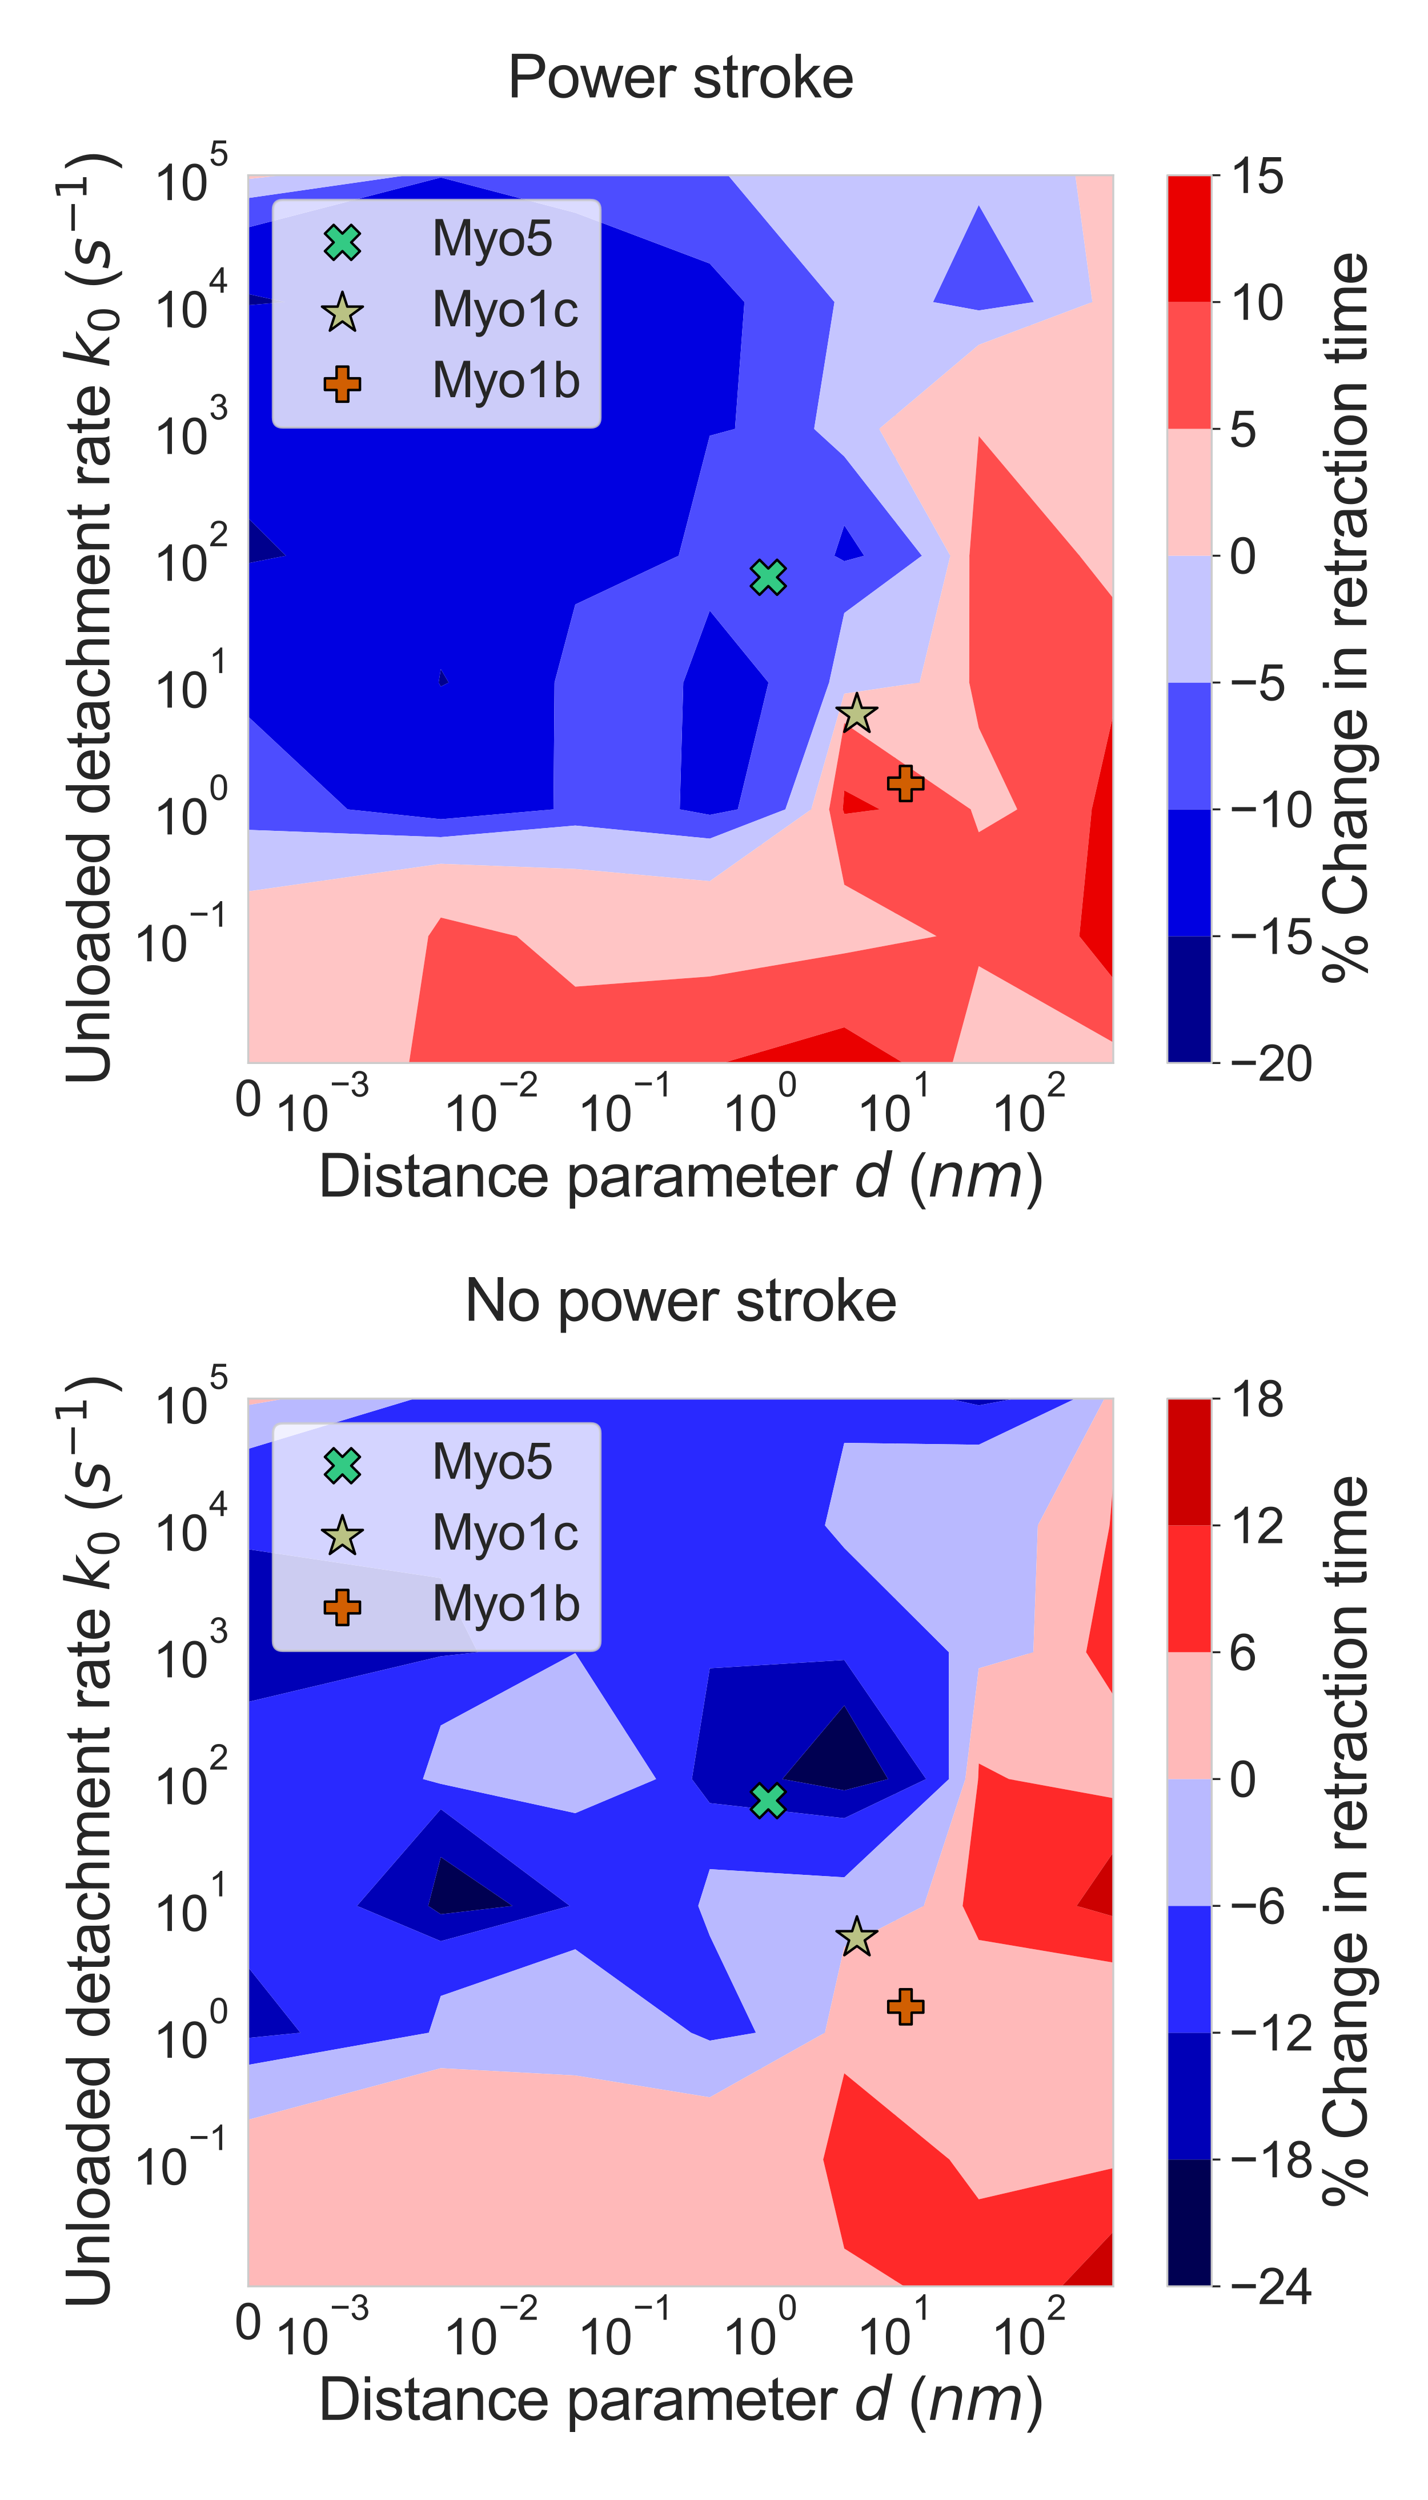 <?xml version="1.0" encoding="utf-8" standalone="no"?>
<!DOCTYPE svg PUBLIC "-//W3C//DTD SVG 1.1//EN"
  "http://www.w3.org/Graphics/SVG/1.1/DTD/svg11.dtd">
<svg xmlns:xlink="http://www.w3.org/1999/xlink" width="576pt" height="1008pt" viewBox="0 0 576 1008" xmlns="http://www.w3.org/2000/svg" version="1.1">
 <defs>
  <style type="text/css">*{stroke-linejoin: round; stroke-linecap: butt}</style>
 </defs>
 <g id="figure_1">
  <g id="patch_1">
   <path d="M 0 1008 
L 576 1008 
L 576 0 
L 0 0 
z
" style="fill: #ffffff"/>
  </g>
  <g id="axes_1">
   <g id="patch_2">
    <path d="M 100.126 428.611 
L 449.048 428.611 
L 449.048 70.656 
L 100.126 70.656 
z
" style="fill: #ffffff"/>
   </g>
   <g id="matplotlib.axis_1">
    <g id="xtick_1">
     <g id="line2d_1">
      <path d="M 100.126 428.611 
L 100.126 70.656 
" clip-path="url(#p51fefafd40)" style="fill: none; stroke: #cccccc; stroke-width: 0.8; stroke-linecap: round"/>
     </g>
     <g id="text_1">
      <!-- $\mathdefault{0}$ -->
      <g style="fill: #262626" transform="translate(94.526 449.926) scale(0.2 -0.2)">
       <defs>
        <path id="ArialMT-30" d="M 266 2259 
Q 266 3072 433 3567 
Q 600 4063 929 4331 
Q 1259 4600 1759 4600 
Q 2128 4600 2406 4451 
Q 2684 4303 2865 4023 
Q 3047 3744 3150 3342 
Q 3253 2941 3253 2259 
Q 3253 1453 3087 958 
Q 2922 463 2592 192 
Q 2263 -78 1759 -78 
Q 1097 -78 719 397 
Q 266 969 266 2259 
z
M 844 2259 
Q 844 1131 1108 757 
Q 1372 384 1759 384 
Q 2147 384 2411 759 
Q 2675 1134 2675 2259 
Q 2675 3391 2411 3762 
Q 2147 4134 1753 4134 
Q 1366 4134 1134 3806 
Q 844 3388 844 2259 
z
" transform="scale(0.016)"/>
       </defs>
       <use xlink:href="#ArialMT-30" transform="translate(0 0.125)"/>
      </g>
     </g>
    </g>
    <g id="xtick_2">
     <g id="line2d_2">
      <path d="M 130.264 428.611 
L 130.264 70.656 
" clip-path="url(#p51fefafd40)" style="fill: none; stroke: #cccccc; stroke-width: 0.8; stroke-linecap: round"/>
     </g>
     <g id="text_2">
      <!-- $\mathdefault{10^{-3}}$ -->
      <g style="fill: #262626" transform="translate(110.464 456.236) scale(0.2 -0.2)">
       <defs>
        <path id="ArialMT-31" d="M 2384 0 
L 1822 0 
L 1822 3584 
Q 1619 3391 1289 3197 
Q 959 3003 697 2906 
L 697 3450 
Q 1169 3672 1522 3987 
Q 1875 4303 2022 4600 
L 2384 4600 
L 2384 0 
z
" transform="scale(0.016)"/>
        <path id="ArialMT-2212" d="M 3381 1997 
L 356 1997 
L 356 2522 
L 3381 2522 
L 3381 1997 
z
" transform="scale(0.016)"/>
        <path id="ArialMT-33" d="M 269 1209 
L 831 1284 
Q 928 806 1161 595 
Q 1394 384 1728 384 
Q 2125 384 2398 659 
Q 2672 934 2672 1341 
Q 2672 1728 2419 1979 
Q 2166 2231 1775 2231 
Q 1616 2231 1378 2169 
L 1441 2663 
Q 1497 2656 1531 2656 
Q 1891 2656 2178 2843 
Q 2466 3031 2466 3422 
Q 2466 3731 2256 3934 
Q 2047 4138 1716 4138 
Q 1388 4138 1169 3931 
Q 950 3725 888 3313 
L 325 3413 
Q 428 3978 793 4289 
Q 1159 4600 1703 4600 
Q 2078 4600 2393 4439 
Q 2709 4278 2876 4000 
Q 3044 3722 3044 3409 
Q 3044 3113 2884 2869 
Q 2725 2625 2413 2481 
Q 2819 2388 3044 2092 
Q 3269 1797 3269 1353 
Q 3269 753 2831 336 
Q 2394 -81 1725 -81 
Q 1122 -81 723 278 
Q 325 638 269 1209 
z
" transform="scale(0.016)"/>
       </defs>
       <use xlink:href="#ArialMT-31" transform="translate(0 0.994)"/>
       <use xlink:href="#ArialMT-30" transform="translate(55.615 0.994)"/>
       <use xlink:href="#ArialMT-2212" transform="translate(112.973 70.688) scale(0.7)"/>
       <use xlink:href="#ArialMT-33" transform="translate(153.852 70.688) scale(0.7)"/>
      </g>
     </g>
    </g>
    <g id="xtick_3">
     <g id="line2d_3">
      <path d="M 198.322 428.611 
L 198.322 70.656 
" clip-path="url(#p51fefafd40)" style="fill: none; stroke: #cccccc; stroke-width: 0.8; stroke-linecap: round"/>
     </g>
     <g id="text_3">
      <!-- $\mathdefault{10^{-2}}$ -->
      <g style="fill: #262626" transform="translate(178.522 456.236) scale(0.2 -0.2)">
       <defs>
        <path id="ArialMT-32" d="M 3222 541 
L 3222 0 
L 194 0 
Q 188 203 259 391 
Q 375 700 629 1000 
Q 884 1300 1366 1694 
Q 2113 2306 2375 2664 
Q 2638 3022 2638 3341 
Q 2638 3675 2398 3904 
Q 2159 4134 1775 4134 
Q 1369 4134 1125 3890 
Q 881 3647 878 3216 
L 300 3275 
Q 359 3922 746 4261 
Q 1134 4600 1788 4600 
Q 2447 4600 2831 4234 
Q 3216 3869 3216 3328 
Q 3216 3053 3103 2787 
Q 2991 2522 2730 2228 
Q 2469 1934 1863 1422 
Q 1356 997 1212 845 
Q 1069 694 975 541 
L 3222 541 
z
" transform="scale(0.016)"/>
       </defs>
       <use xlink:href="#ArialMT-31" transform="translate(0 0.994)"/>
       <use xlink:href="#ArialMT-30" transform="translate(55.615 0.994)"/>
       <use xlink:href="#ArialMT-2212" transform="translate(112.973 70.688) scale(0.7)"/>
       <use xlink:href="#ArialMT-32" transform="translate(153.852 70.688) scale(0.7)"/>
      </g>
     </g>
    </g>
    <g id="xtick_4">
     <g id="line2d_4">
      <path d="M 252.571 428.611 
L 252.571 70.656 
" clip-path="url(#p51fefafd40)" style="fill: none; stroke: #cccccc; stroke-width: 0.8; stroke-linecap: round"/>
     </g>
     <g id="text_4">
      <!-- $\mathdefault{10^{-1}}$ -->
      <g style="fill: #262626" transform="translate(232.771 456.236) scale(0.2 -0.2)">
       <use xlink:href="#ArialMT-31" transform="translate(0 0.994)"/>
       <use xlink:href="#ArialMT-30" transform="translate(55.615 0.994)"/>
       <use xlink:href="#ArialMT-2212" transform="translate(112.973 70.688) scale(0.7)"/>
       <use xlink:href="#ArialMT-31" transform="translate(153.852 70.688) scale(0.7)"/>
      </g>
     </g>
    </g>
    <g id="xtick_5">
     <g id="line2d_5">
      <path d="M 306.82 428.611 
L 306.82 70.656 
" clip-path="url(#p51fefafd40)" style="fill: none; stroke: #cccccc; stroke-width: 0.8; stroke-linecap: round"/>
     </g>
     <g id="text_5">
      <!-- $\mathdefault{10^{0}}$ -->
      <g style="fill: #262626" transform="translate(291.12 456.236) scale(0.2 -0.2)">
       <use xlink:href="#ArialMT-31" transform="translate(0 0.994)"/>
       <use xlink:href="#ArialMT-30" transform="translate(55.615 0.994)"/>
       <use xlink:href="#ArialMT-30" transform="translate(112.973 70.688) scale(0.7)"/>
      </g>
     </g>
    </g>
    <g id="xtick_6">
     <g id="line2d_6">
      <path d="M 361.07 428.611 
L 361.07 70.656 
" clip-path="url(#p51fefafd40)" style="fill: none; stroke: #cccccc; stroke-width: 0.8; stroke-linecap: round"/>
     </g>
     <g id="text_6">
      <!-- $\mathdefault{10^{1}}$ -->
      <g style="fill: #262626" transform="translate(345.37 456.236) scale(0.2 -0.2)">
       <use xlink:href="#ArialMT-31" transform="translate(0 0.994)"/>
       <use xlink:href="#ArialMT-30" transform="translate(55.615 0.994)"/>
       <use xlink:href="#ArialMT-31" transform="translate(112.973 70.688) scale(0.7)"/>
      </g>
     </g>
    </g>
    <g id="xtick_7">
     <g id="line2d_7">
      <path d="M 415.319 428.611 
L 415.319 70.656 
" clip-path="url(#p51fefafd40)" style="fill: none; stroke: #cccccc; stroke-width: 0.8; stroke-linecap: round"/>
     </g>
     <g id="text_7">
      <!-- $\mathdefault{10^{2}}$ -->
      <g style="fill: #262626" transform="translate(399.619 456.236) scale(0.2 -0.2)">
       <use xlink:href="#ArialMT-31" transform="translate(0 0.994)"/>
       <use xlink:href="#ArialMT-30" transform="translate(55.615 0.994)"/>
       <use xlink:href="#ArialMT-32" transform="translate(112.973 70.688) scale(0.7)"/>
      </g>
     </g>
    </g>
    <g id="text_8">
     <!-- Distance parameter $d$ ($nm$) -->
     <g style="fill: #262626" transform="translate(128.187 482.451) scale(0.24 -0.24)">
      <defs>
       <path id="ArialMT-44" d="M 494 0 
L 494 4581 
L 2072 4581 
Q 2606 4581 2888 4516 
Q 3281 4425 3559 4188 
Q 3922 3881 4101 3404 
Q 4281 2928 4281 2316 
Q 4281 1794 4159 1391 
Q 4038 988 3847 723 
Q 3656 459 3429 307 
Q 3203 156 2883 78 
Q 2563 0 2147 0 
L 494 0 
z
M 1100 541 
L 2078 541 
Q 2531 541 2789 625 
Q 3047 709 3200 863 
Q 3416 1078 3536 1442 
Q 3656 1806 3656 2325 
Q 3656 3044 3420 3430 
Q 3184 3816 2847 3947 
Q 2603 4041 2063 4041 
L 1100 4041 
L 1100 541 
z
" transform="scale(0.016)"/>
       <path id="ArialMT-69" d="M 425 3934 
L 425 4581 
L 988 4581 
L 988 3934 
L 425 3934 
z
M 425 0 
L 425 3319 
L 988 3319 
L 988 0 
L 425 0 
z
" transform="scale(0.016)"/>
       <path id="ArialMT-73" d="M 197 991 
L 753 1078 
Q 800 744 1014 566 
Q 1228 388 1613 388 
Q 2000 388 2187 545 
Q 2375 703 2375 916 
Q 2375 1106 2209 1216 
Q 2094 1291 1634 1406 
Q 1016 1563 777 1677 
Q 538 1791 414 1992 
Q 291 2194 291 2438 
Q 291 2659 392 2848 
Q 494 3038 669 3163 
Q 800 3259 1026 3326 
Q 1253 3394 1513 3394 
Q 1903 3394 2198 3281 
Q 2494 3169 2634 2976 
Q 2775 2784 2828 2463 
L 2278 2388 
Q 2241 2644 2061 2787 
Q 1881 2931 1553 2931 
Q 1166 2931 1000 2803 
Q 834 2675 834 2503 
Q 834 2394 903 2306 
Q 972 2216 1119 2156 
Q 1203 2125 1616 2013 
Q 2213 1853 2448 1751 
Q 2684 1650 2818 1456 
Q 2953 1263 2953 975 
Q 2953 694 2789 445 
Q 2625 197 2315 61 
Q 2006 -75 1616 -75 
Q 969 -75 630 194 
Q 291 463 197 991 
z
" transform="scale(0.016)"/>
       <path id="ArialMT-74" d="M 1650 503 
L 1731 6 
Q 1494 -44 1306 -44 
Q 1000 -44 831 53 
Q 663 150 594 308 
Q 525 466 525 972 
L 525 2881 
L 113 2881 
L 113 3319 
L 525 3319 
L 525 4141 
L 1084 4478 
L 1084 3319 
L 1650 3319 
L 1650 2881 
L 1084 2881 
L 1084 941 
Q 1084 700 1114 631 
Q 1144 563 1211 522 
Q 1278 481 1403 481 
Q 1497 481 1650 503 
z
" transform="scale(0.016)"/>
       <path id="ArialMT-61" d="M 2588 409 
Q 2275 144 1986 34 
Q 1697 -75 1366 -75 
Q 819 -75 525 192 
Q 231 459 231 875 
Q 231 1119 342 1320 
Q 453 1522 633 1644 
Q 813 1766 1038 1828 
Q 1203 1872 1538 1913 
Q 2219 1994 2541 2106 
Q 2544 2222 2544 2253 
Q 2544 2597 2384 2738 
Q 2169 2928 1744 2928 
Q 1347 2928 1158 2789 
Q 969 2650 878 2297 
L 328 2372 
Q 403 2725 575 2942 
Q 747 3159 1072 3276 
Q 1397 3394 1825 3394 
Q 2250 3394 2515 3294 
Q 2781 3194 2906 3042 
Q 3031 2891 3081 2659 
Q 3109 2516 3109 2141 
L 3109 1391 
Q 3109 606 3145 398 
Q 3181 191 3288 0 
L 2700 0 
Q 2613 175 2588 409 
z
M 2541 1666 
Q 2234 1541 1622 1453 
Q 1275 1403 1131 1340 
Q 988 1278 909 1158 
Q 831 1038 831 891 
Q 831 666 1001 516 
Q 1172 366 1500 366 
Q 1825 366 2078 508 
Q 2331 650 2450 897 
Q 2541 1088 2541 1459 
L 2541 1666 
z
" transform="scale(0.016)"/>
       <path id="ArialMT-6e" d="M 422 0 
L 422 3319 
L 928 3319 
L 928 2847 
Q 1294 3394 1984 3394 
Q 2284 3394 2536 3286 
Q 2788 3178 2913 3003 
Q 3038 2828 3088 2588 
Q 3119 2431 3119 2041 
L 3119 0 
L 2556 0 
L 2556 2019 
Q 2556 2363 2490 2533 
Q 2425 2703 2258 2804 
Q 2091 2906 1866 2906 
Q 1506 2906 1245 2678 
Q 984 2450 984 1813 
L 984 0 
L 422 0 
z
" transform="scale(0.016)"/>
       <path id="ArialMT-63" d="M 2588 1216 
L 3141 1144 
Q 3050 572 2676 248 
Q 2303 -75 1759 -75 
Q 1078 -75 664 370 
Q 250 816 250 1647 
Q 250 2184 428 2587 
Q 606 2991 970 3192 
Q 1334 3394 1763 3394 
Q 2303 3394 2647 3120 
Q 2991 2847 3088 2344 
L 2541 2259 
Q 2463 2594 2264 2762 
Q 2066 2931 1784 2931 
Q 1359 2931 1093 2626 
Q 828 2322 828 1663 
Q 828 994 1084 691 
Q 1341 388 1753 388 
Q 2084 388 2306 591 
Q 2528 794 2588 1216 
z
" transform="scale(0.016)"/>
       <path id="ArialMT-65" d="M 2694 1069 
L 3275 997 
Q 3138 488 2766 206 
Q 2394 -75 1816 -75 
Q 1088 -75 661 373 
Q 234 822 234 1631 
Q 234 2469 665 2931 
Q 1097 3394 1784 3394 
Q 2450 3394 2872 2941 
Q 3294 2488 3294 1666 
Q 3294 1616 3291 1516 
L 816 1516 
Q 847 969 1125 678 
Q 1403 388 1819 388 
Q 2128 388 2347 550 
Q 2566 713 2694 1069 
z
M 847 1978 
L 2700 1978 
Q 2663 2397 2488 2606 
Q 2219 2931 1791 2931 
Q 1403 2931 1139 2672 
Q 875 2413 847 1978 
z
" transform="scale(0.016)"/>
       <path id="ArialMT-20" transform="scale(0.016)"/>
       <path id="ArialMT-70" d="M 422 -1272 
L 422 3319 
L 934 3319 
L 934 2888 
Q 1116 3141 1344 3267 
Q 1572 3394 1897 3394 
Q 2322 3394 2647 3175 
Q 2972 2956 3137 2557 
Q 3303 2159 3303 1684 
Q 3303 1175 3120 767 
Q 2938 359 2589 142 
Q 2241 -75 1856 -75 
Q 1575 -75 1351 44 
Q 1128 163 984 344 
L 984 -1272 
L 422 -1272 
z
M 931 1641 
Q 931 1000 1190 694 
Q 1450 388 1819 388 
Q 2194 388 2461 705 
Q 2728 1022 2728 1688 
Q 2728 2322 2467 2637 
Q 2206 2953 1844 2953 
Q 1484 2953 1207 2617 
Q 931 2281 931 1641 
z
" transform="scale(0.016)"/>
       <path id="ArialMT-72" d="M 416 0 
L 416 3319 
L 922 3319 
L 922 2816 
Q 1116 3169 1280 3281 
Q 1444 3394 1641 3394 
Q 1925 3394 2219 3213 
L 2025 2691 
Q 1819 2813 1613 2813 
Q 1428 2813 1281 2702 
Q 1134 2591 1072 2394 
Q 978 2094 978 1738 
L 978 0 
L 416 0 
z
" transform="scale(0.016)"/>
       <path id="ArialMT-6d" d="M 422 0 
L 422 3319 
L 925 3319 
L 925 2853 
Q 1081 3097 1340 3245 
Q 1600 3394 1931 3394 
Q 2300 3394 2536 3241 
Q 2772 3088 2869 2813 
Q 3263 3394 3894 3394 
Q 4388 3394 4653 3120 
Q 4919 2847 4919 2278 
L 4919 0 
L 4359 0 
L 4359 2091 
Q 4359 2428 4304 2576 
Q 4250 2725 4106 2815 
Q 3963 2906 3769 2906 
Q 3419 2906 3187 2673 
Q 2956 2441 2956 1928 
L 2956 0 
L 2394 0 
L 2394 2156 
Q 2394 2531 2256 2718 
Q 2119 2906 1806 2906 
Q 1569 2906 1367 2781 
Q 1166 2656 1075 2415 
Q 984 2175 984 1722 
L 984 0 
L 422 0 
z
" transform="scale(0.016)"/>
       <path id="DejaVuSans-Oblique-64" d="M 2675 525 
Q 2444 222 2128 65 
Q 1813 -91 1428 -91 
Q 903 -91 598 267 
Q 294 625 294 1247 
Q 294 1766 478 2236 
Q 663 2706 1013 3078 
Q 1244 3325 1534 3454 
Q 1825 3584 2144 3584 
Q 2481 3584 2739 3421 
Q 2997 3259 3138 2956 
L 3513 4863 
L 4091 4863 
L 3144 0 
L 2566 0 
L 2675 525 
z
M 891 1350 
Q 891 897 1095 644 
Q 1300 391 1663 391 
Q 1931 391 2161 520 
Q 2391 650 2566 903 
Q 2750 1166 2856 1509 
Q 2963 1853 2963 2188 
Q 2963 2622 2758 2865 
Q 2553 3109 2194 3109 
Q 1922 3109 1687 2981 
Q 1453 2853 1288 2613 
Q 1106 2353 998 2009 
Q 891 1666 891 1350 
z
" transform="scale(0.016)"/>
       <path id="ArialMT-28" d="M 1497 -1347 
Q 1031 -759 709 28 
Q 388 816 388 1659 
Q 388 2403 628 3084 
Q 909 3875 1497 4659 
L 1900 4659 
Q 1522 4009 1400 3731 
Q 1209 3300 1100 2831 
Q 966 2247 966 1656 
Q 966 153 1900 -1347 
L 1497 -1347 
z
" transform="scale(0.016)"/>
       <path id="DejaVuSans-Oblique-6e" d="M 3566 2113 
L 3156 0 
L 2578 0 
L 2988 2091 
Q 3016 2238 3031 2350 
Q 3047 2463 3047 2528 
Q 3047 2791 2881 2937 
Q 2716 3084 2419 3084 
Q 1956 3084 1622 2776 
Q 1288 2469 1184 1941 
L 800 0 
L 225 0 
L 903 3500 
L 1478 3500 
L 1363 2950 
Q 1603 3253 1940 3418 
Q 2278 3584 2650 3584 
Q 3113 3584 3367 3334 
Q 3622 3084 3622 2631 
Q 3622 2519 3608 2391 
Q 3594 2263 3566 2113 
z
" transform="scale(0.016)"/>
       <path id="DejaVuSans-Oblique-6d" d="M 5747 2113 
L 5338 0 
L 4763 0 
L 5166 2094 
Q 5191 2228 5203 2325 
Q 5216 2422 5216 2491 
Q 5216 2772 5059 2928 
Q 4903 3084 4622 3084 
Q 4203 3084 3875 2770 
Q 3547 2456 3450 1953 
L 3066 0 
L 2491 0 
L 2900 2094 
Q 2925 2209 2937 2307 
Q 2950 2406 2950 2484 
Q 2950 2769 2794 2926 
Q 2638 3084 2363 3084 
Q 1938 3084 1609 2770 
Q 1281 2456 1184 1953 
L 800 0 
L 225 0 
L 909 3500 
L 1484 3500 
L 1375 2956 
Q 1609 3263 1923 3423 
Q 2238 3584 2597 3584 
Q 2978 3584 3223 3384 
Q 3469 3184 3519 2828 
Q 3781 3197 4126 3390 
Q 4472 3584 4856 3584 
Q 5306 3584 5551 3325 
Q 5797 3066 5797 2591 
Q 5797 2488 5784 2364 
Q 5772 2241 5747 2113 
z
" transform="scale(0.016)"/>
       <path id="ArialMT-29" d="M 791 -1347 
L 388 -1347 
Q 1322 153 1322 1656 
Q 1322 2244 1188 2822 
Q 1081 3291 891 3722 
Q 769 4003 388 4659 
L 791 4659 
Q 1378 3875 1659 3084 
Q 1900 2403 1900 1659 
Q 1900 816 1576 28 
Q 1253 -759 791 -1347 
z
" transform="scale(0.016)"/>
      </defs>
      <use xlink:href="#ArialMT-44" transform="translate(0 0.016)"/>
      <use xlink:href="#ArialMT-69" transform="translate(72.217 0.016)"/>
      <use xlink:href="#ArialMT-73" transform="translate(94.434 0.016)"/>
      <use xlink:href="#ArialMT-74" transform="translate(144.434 0.016)"/>
      <use xlink:href="#ArialMT-61" transform="translate(172.217 0.016)"/>
      <use xlink:href="#ArialMT-6e" transform="translate(227.832 0.016)"/>
      <use xlink:href="#ArialMT-63" transform="translate(283.447 0.016)"/>
      <use xlink:href="#ArialMT-65" transform="translate(333.447 0.016)"/>
      <use xlink:href="#ArialMT-20" transform="translate(389.062 0.016)"/>
      <use xlink:href="#ArialMT-70" transform="translate(416.846 0.016)"/>
      <use xlink:href="#ArialMT-61" transform="translate(472.461 0.016)"/>
      <use xlink:href="#ArialMT-72" transform="translate(528.076 0.016)"/>
      <use xlink:href="#ArialMT-61" transform="translate(561.377 0.016)"/>
      <use xlink:href="#ArialMT-6d" transform="translate(616.992 0.016)"/>
      <use xlink:href="#ArialMT-65" transform="translate(700.293 0.016)"/>
      <use xlink:href="#ArialMT-74" transform="translate(755.908 0.016)"/>
      <use xlink:href="#ArialMT-65" transform="translate(783.691 0.016)"/>
      <use xlink:href="#ArialMT-72" transform="translate(839.307 0.016)"/>
      <use xlink:href="#ArialMT-20" transform="translate(872.607 0.016)"/>
      <use xlink:href="#DejaVuSans-Oblique-64" transform="translate(900.391 0.016)"/>
      <use xlink:href="#ArialMT-20" transform="translate(963.867 0.016)"/>
      <use xlink:href="#ArialMT-28" transform="translate(991.65 0.016)"/>
      <use xlink:href="#DejaVuSans-Oblique-6e" transform="translate(1024.951 0.016)"/>
      <use xlink:href="#DejaVuSans-Oblique-6d" transform="translate(1088.33 0.016)"/>
      <use xlink:href="#ArialMT-29" transform="translate(1185.742 0.016)"/>
     </g>
    </g>
   </g>
   <g id="matplotlib.axis_2">
    <g id="ytick_1">
     <g id="line2d_8">
      <path d="M 100.126 377.474 
L 449.048 377.474 
" clip-path="url(#p51fefafd40)" style="fill: none; stroke: #cccccc; stroke-width: 0.8; stroke-linecap: round"/>
     </g>
     <g id="text_9">
      <!-- $\mathdefault{10^{-1}}$ -->
      <g style="fill: #262626" transform="translate(53.526 387.787) scale(0.2 -0.2)">
       <use xlink:href="#ArialMT-31" transform="translate(0 0.994)"/>
       <use xlink:href="#ArialMT-30" transform="translate(55.615 0.994)"/>
       <use xlink:href="#ArialMT-2212" transform="translate(112.973 70.688) scale(0.7)"/>
       <use xlink:href="#ArialMT-31" transform="translate(153.852 70.688) scale(0.7)"/>
      </g>
     </g>
    </g>
    <g id="ytick_2">
     <g id="line2d_9">
      <path d="M 100.126 326.338 
L 449.048 326.338 
" clip-path="url(#p51fefafd40)" style="fill: none; stroke: #cccccc; stroke-width: 0.8; stroke-linecap: round"/>
     </g>
     <g id="text_10">
      <!-- $\mathdefault{10^{0}}$ -->
      <g style="fill: #262626" transform="translate(61.726 336.65) scale(0.2 -0.2)">
       <use xlink:href="#ArialMT-31" transform="translate(0 0.994)"/>
       <use xlink:href="#ArialMT-30" transform="translate(55.615 0.994)"/>
       <use xlink:href="#ArialMT-30" transform="translate(112.973 70.688) scale(0.7)"/>
      </g>
     </g>
    </g>
    <g id="ytick_3">
     <g id="line2d_10">
      <path d="M 100.126 275.202 
L 449.048 275.202 
" clip-path="url(#p51fefafd40)" style="fill: none; stroke: #cccccc; stroke-width: 0.8; stroke-linecap: round"/>
     </g>
     <g id="text_11">
      <!-- $\mathdefault{10^{1}}$ -->
      <g style="fill: #262626" transform="translate(61.726 285.514) scale(0.2 -0.2)">
       <use xlink:href="#ArialMT-31" transform="translate(0 0.994)"/>
       <use xlink:href="#ArialMT-30" transform="translate(55.615 0.994)"/>
       <use xlink:href="#ArialMT-31" transform="translate(112.973 70.688) scale(0.7)"/>
      </g>
     </g>
    </g>
    <g id="ytick_4">
     <g id="line2d_11">
      <path d="M 100.126 224.065 
L 449.048 224.065 
" clip-path="url(#p51fefafd40)" style="fill: none; stroke: #cccccc; stroke-width: 0.8; stroke-linecap: round"/>
     </g>
     <g id="text_12">
      <!-- $\mathdefault{10^{2}}$ -->
      <g style="fill: #262626" transform="translate(61.726 234.378) scale(0.2 -0.2)">
       <use xlink:href="#ArialMT-31" transform="translate(0 0.994)"/>
       <use xlink:href="#ArialMT-30" transform="translate(55.615 0.994)"/>
       <use xlink:href="#ArialMT-32" transform="translate(112.973 70.688) scale(0.7)"/>
      </g>
     </g>
    </g>
    <g id="ytick_5">
     <g id="line2d_12">
      <path d="M 100.126 172.929 
L 449.048 172.929 
" clip-path="url(#p51fefafd40)" style="fill: none; stroke: #cccccc; stroke-width: 0.8; stroke-linecap: round"/>
     </g>
     <g id="text_13">
      <!-- $\mathdefault{10^{3}}$ -->
      <g style="fill: #262626" transform="translate(61.726 183.241) scale(0.2 -0.2)">
       <use xlink:href="#ArialMT-31" transform="translate(0 0.994)"/>
       <use xlink:href="#ArialMT-30" transform="translate(55.615 0.994)"/>
       <use xlink:href="#ArialMT-33" transform="translate(112.973 70.688) scale(0.7)"/>
      </g>
     </g>
    </g>
    <g id="ytick_6">
     <g id="line2d_13">
      <path d="M 100.126 121.792 
L 449.048 121.792 
" clip-path="url(#p51fefafd40)" style="fill: none; stroke: #cccccc; stroke-width: 0.8; stroke-linecap: round"/>
     </g>
     <g id="text_14">
      <!-- $\mathdefault{10^{4}}$ -->
      <g style="fill: #262626" transform="translate(61.726 132.005) scale(0.2 -0.2)">
       <defs>
        <path id="ArialMT-34" d="M 2069 0 
L 2069 1097 
L 81 1097 
L 81 1613 
L 2172 4581 
L 2631 4581 
L 2631 1613 
L 3250 1613 
L 3250 1097 
L 2631 1097 
L 2631 0 
L 2069 0 
z
M 2069 1613 
L 2069 3678 
L 634 1613 
L 2069 1613 
z
" transform="scale(0.016)"/>
       </defs>
       <use xlink:href="#ArialMT-31" transform="translate(0 0.202)"/>
       <use xlink:href="#ArialMT-30" transform="translate(55.615 0.202)"/>
       <use xlink:href="#ArialMT-34" transform="translate(112.973 69.895) scale(0.7)"/>
      </g>
     </g>
    </g>
    <g id="ytick_7">
     <g id="line2d_14">
      <path d="M 100.126 70.656 
L 449.048 70.656 
" clip-path="url(#p51fefafd40)" style="fill: none; stroke: #cccccc; stroke-width: 0.8; stroke-linecap: round"/>
     </g>
     <g id="text_15">
      <!-- $\mathdefault{10^{5}}$ -->
      <g style="fill: #262626" transform="translate(61.726 80.868) scale(0.2 -0.2)">
       <defs>
        <path id="ArialMT-35" d="M 266 1200 
L 856 1250 
Q 922 819 1161 601 
Q 1400 384 1738 384 
Q 2144 384 2425 690 
Q 2706 997 2706 1503 
Q 2706 1984 2436 2262 
Q 2166 2541 1728 2541 
Q 1456 2541 1237 2417 
Q 1019 2294 894 2097 
L 366 2166 
L 809 4519 
L 3088 4519 
L 3088 3981 
L 1259 3981 
L 1013 2750 
Q 1425 3038 1878 3038 
Q 2478 3038 2890 2622 
Q 3303 2206 3303 1553 
Q 3303 931 2941 478 
Q 2500 -78 1738 -78 
Q 1113 -78 717 272 
Q 322 622 266 1200 
z
" transform="scale(0.016)"/>
       </defs>
       <use xlink:href="#ArialMT-31" transform="translate(0 0.88)"/>
       <use xlink:href="#ArialMT-30" transform="translate(55.615 0.88)"/>
       <use xlink:href="#ArialMT-35" transform="translate(112.973 70.573) scale(0.7)"/>
      </g>
     </g>
    </g>
    <g id="text_16">
     <!-- Unloaded detachment rate $k_0$ ($s^{-1}$) -->
     <g style="fill: #262626" transform="translate(44.246 437.913) rotate(-90) scale(0.24 -0.24)">
      <defs>
       <path id="ArialMT-55" d="M 3500 4581 
L 4106 4581 
L 4106 1934 
Q 4106 1244 3950 837 
Q 3794 431 3386 176 
Q 2978 -78 2316 -78 
Q 1672 -78 1262 144 
Q 853 366 678 786 
Q 503 1206 503 1934 
L 503 4581 
L 1109 4581 
L 1109 1938 
Q 1109 1341 1220 1058 
Q 1331 775 1601 622 
Q 1872 469 2263 469 
Q 2931 469 3215 772 
Q 3500 1075 3500 1938 
L 3500 4581 
z
" transform="scale(0.016)"/>
       <path id="ArialMT-6c" d="M 409 0 
L 409 4581 
L 972 4581 
L 972 0 
L 409 0 
z
" transform="scale(0.016)"/>
       <path id="ArialMT-6f" d="M 213 1659 
Q 213 2581 725 3025 
Q 1153 3394 1769 3394 
Q 2453 3394 2887 2945 
Q 3322 2497 3322 1706 
Q 3322 1066 3130 698 
Q 2938 331 2570 128 
Q 2203 -75 1769 -75 
Q 1072 -75 642 372 
Q 213 819 213 1659 
z
M 791 1659 
Q 791 1022 1069 705 
Q 1347 388 1769 388 
Q 2188 388 2466 706 
Q 2744 1025 2744 1678 
Q 2744 2294 2464 2611 
Q 2184 2928 1769 2928 
Q 1347 2928 1069 2612 
Q 791 2297 791 1659 
z
" transform="scale(0.016)"/>
       <path id="ArialMT-64" d="M 2575 0 
L 2575 419 
Q 2259 -75 1647 -75 
Q 1250 -75 917 144 
Q 584 363 401 755 
Q 219 1147 219 1656 
Q 219 2153 384 2558 
Q 550 2963 881 3178 
Q 1213 3394 1622 3394 
Q 1922 3394 2156 3267 
Q 2391 3141 2538 2938 
L 2538 4581 
L 3097 4581 
L 3097 0 
L 2575 0 
z
M 797 1656 
Q 797 1019 1065 703 
Q 1334 388 1700 388 
Q 2069 388 2326 689 
Q 2584 991 2584 1609 
Q 2584 2291 2321 2609 
Q 2059 2928 1675 2928 
Q 1300 2928 1048 2622 
Q 797 2316 797 1656 
z
" transform="scale(0.016)"/>
       <path id="ArialMT-68" d="M 422 0 
L 422 4581 
L 984 4581 
L 984 2938 
Q 1378 3394 1978 3394 
Q 2347 3394 2619 3248 
Q 2891 3103 3008 2847 
Q 3125 2591 3125 2103 
L 3125 0 
L 2563 0 
L 2563 2103 
Q 2563 2525 2380 2717 
Q 2197 2909 1863 2909 
Q 1613 2909 1392 2779 
Q 1172 2650 1078 2428 
Q 984 2206 984 1816 
L 984 0 
L 422 0 
z
" transform="scale(0.016)"/>
       <path id="DejaVuSans-Oblique-6b" d="M 1172 4863 
L 1747 4863 
L 1197 2028 
L 3169 3500 
L 3916 3500 
L 1716 1825 
L 3322 0 
L 2625 0 
L 1131 1709 
L 800 0 
L 225 0 
L 1172 4863 
z
" transform="scale(0.016)"/>
       <path id="DejaVuSans-30" d="M 2034 4250 
Q 1547 4250 1301 3770 
Q 1056 3291 1056 2328 
Q 1056 1369 1301 889 
Q 1547 409 2034 409 
Q 2525 409 2770 889 
Q 3016 1369 3016 2328 
Q 3016 3291 2770 3770 
Q 2525 4250 2034 4250 
z
M 2034 4750 
Q 2819 4750 3233 4129 
Q 3647 3509 3647 2328 
Q 3647 1150 3233 529 
Q 2819 -91 2034 -91 
Q 1250 -91 836 529 
Q 422 1150 422 2328 
Q 422 3509 836 4129 
Q 1250 4750 2034 4750 
z
" transform="scale(0.016)"/>
       <path id="DejaVuSans-Oblique-73" d="M 3200 3397 
L 3091 2853 
Q 2863 2978 2609 3040 
Q 2356 3103 2088 3103 
Q 1634 3103 1373 2948 
Q 1113 2794 1113 2528 
Q 1113 2219 1719 2053 
Q 1766 2041 1788 2034 
L 1972 1978 
Q 2547 1819 2739 1644 
Q 2931 1469 2931 1166 
Q 2931 609 2489 259 
Q 2047 -91 1331 -91 
Q 1053 -91 747 -37 
Q 441 16 72 128 
L 184 722 
Q 500 559 806 475 
Q 1113 391 1394 391 
Q 1816 391 2080 572 
Q 2344 753 2344 1031 
Q 2344 1331 1650 1516 
L 1591 1531 
L 1394 1581 
Q 956 1697 753 1886 
Q 550 2075 550 2369 
Q 550 2928 970 3256 
Q 1391 3584 2113 3584 
Q 2397 3584 2667 3537 
Q 2938 3491 3200 3397 
z
" transform="scale(0.016)"/>
       <path id="DejaVuSans-2212" d="M 678 2272 
L 4684 2272 
L 4684 1741 
L 678 1741 
L 678 2272 
z
" transform="scale(0.016)"/>
       <path id="DejaVuSans-31" d="M 794 531 
L 1825 531 
L 1825 4091 
L 703 3866 
L 703 4441 
L 1819 4666 
L 2450 4666 
L 2450 531 
L 3481 531 
L 3481 0 
L 794 0 
L 794 531 
z
" transform="scale(0.016)"/>
      </defs>
      <use xlink:href="#ArialMT-55" transform="translate(0 0.684)"/>
      <use xlink:href="#ArialMT-6e" transform="translate(72.217 0.684)"/>
      <use xlink:href="#ArialMT-6c" transform="translate(127.832 0.684)"/>
      <use xlink:href="#ArialMT-6f" transform="translate(150.049 0.684)"/>
      <use xlink:href="#ArialMT-61" transform="translate(205.664 0.684)"/>
      <use xlink:href="#ArialMT-64" transform="translate(261.279 0.684)"/>
      <use xlink:href="#ArialMT-65" transform="translate(316.895 0.684)"/>
      <use xlink:href="#ArialMT-64" transform="translate(372.51 0.684)"/>
      <use xlink:href="#ArialMT-20" transform="translate(428.125 0.684)"/>
      <use xlink:href="#ArialMT-64" transform="translate(455.908 0.684)"/>
      <use xlink:href="#ArialMT-65" transform="translate(511.523 0.684)"/>
      <use xlink:href="#ArialMT-74" transform="translate(567.139 0.684)"/>
      <use xlink:href="#ArialMT-61" transform="translate(594.922 0.684)"/>
      <use xlink:href="#ArialMT-63" transform="translate(650.537 0.684)"/>
      <use xlink:href="#ArialMT-68" transform="translate(700.537 0.684)"/>
      <use xlink:href="#ArialMT-6d" transform="translate(756.152 0.684)"/>
      <use xlink:href="#ArialMT-65" transform="translate(839.453 0.684)"/>
      <use xlink:href="#ArialMT-6e" transform="translate(895.068 0.684)"/>
      <use xlink:href="#ArialMT-74" transform="translate(950.684 0.684)"/>
      <use xlink:href="#ArialMT-20" transform="translate(978.467 0.684)"/>
      <use xlink:href="#ArialMT-72" transform="translate(1006.25 0.684)"/>
      <use xlink:href="#ArialMT-61" transform="translate(1039.551 0.684)"/>
      <use xlink:href="#ArialMT-74" transform="translate(1095.166 0.684)"/>
      <use xlink:href="#ArialMT-65" transform="translate(1122.949 0.684)"/>
      <use xlink:href="#ArialMT-20" transform="translate(1178.564 0.684)"/>
      <use xlink:href="#DejaVuSans-Oblique-6b" transform="translate(1206.348 0.684)"/>
      <use xlink:href="#DejaVuSans-30" transform="translate(1264.258 -15.722) scale(0.7)"/>
      <use xlink:href="#ArialMT-20" transform="translate(1311.528 0.684)"/>
      <use xlink:href="#ArialMT-28" transform="translate(1339.312 0.684)"/>
      <use xlink:href="#DejaVuSans-Oblique-73" transform="translate(1372.612 0.684)"/>
      <use xlink:href="#DejaVuSans-2212" transform="translate(1429.362 38.966) scale(0.7)"/>
      <use xlink:href="#DejaVuSans-31" transform="translate(1488.014 38.966) scale(0.7)"/>
      <use xlink:href="#ArialMT-29" transform="translate(1535.285 0.684)"/>
     </g>
    </g>
   </g>
   <g id="QuadContourSet_1">
    <path d="M 177.801 276.83 
L 181.004 275.202 
L 177.801 269.757 
L 176.921 275.202 
z
M 115.339 224.065 
L 100.126 208.93 
L 100.126 224.065 
L 100.126 227.075 
z
M 114.895 121.792 
L 100.126 118.548 
L 100.126 121.792 
L 100.126 123.06 
z
" clip-path="url(#p51fefafd40)" style="fill: #00008d"/>
    <path d="M 177.801 330.324 
L 223.266 326.338 
L 223.677 275.202 
L 232.051 243.732 
L 273.744 224.065 
L 286.3 175.698 
L 296.473 172.929 
L 300.279 121.792 
L 286.3 106.26 
L 232.051 85.782 
L 177.801 71.548 
L 100.126 91.655 
L 100.126 118.548 
L 114.895 121.792 
L 100.126 123.06 
L 100.126 172.929 
L 100.126 208.93 
L 115.339 224.065 
L 100.126 227.075 
L 100.126 275.202 
L 100.126 288.968 
L 140.163 326.338 
z
M 176.921 275.202 
L 177.801 269.757 
L 181.004 275.202 
L 177.801 276.83 
z
M 286.3 328.572 
L 297.598 326.338 
L 309.983 275.202 
L 286.3 246.184 
L 275.61 275.202 
L 274.186 326.338 
z
M 340.549 226.271 
L 348.573 224.065 
L 340.549 211.761 
L 336.543 224.065 
z
" clip-path="url(#p51fefafd40)" style="fill: #0000e1"/>
    <path d="M 177.801 337.539 
L 232.051 332.857 
L 286.3 338.136 
L 316.801 326.338 
L 334.441 275.202 
L 340.549 247.183 
L 371.855 224.065 
L 340.549 184.033 
L 328.396 172.929 
L 336.595 121.792 
L 293.701 70.656 
L 286.3 70.656 
L 232.051 70.656 
L 177.801 70.656 
L 164.16 70.656 
L 100.126 79.843 
L 100.126 91.655 
L 177.801 71.548 
L 232.051 85.782 
L 286.3 106.26 
L 300.279 121.792 
L 296.473 172.929 
L 286.3 175.698 
L 273.744 224.065 
L 232.051 243.732 
L 223.677 275.202 
L 223.266 326.338 
L 177.801 330.324 
L 140.163 326.338 
L 100.126 288.968 
L 100.126 326.338 
L 100.126 334.605 
z
M 274.186 326.338 
L 275.61 275.202 
L 286.3 246.184 
L 309.983 275.202 
L 297.598 326.338 
L 286.3 328.572 
z
M 336.543 224.065 
L 340.549 211.761 
L 348.573 224.065 
L 340.549 226.271 
z
M 394.799 125.175 
L 417.037 121.792 
L 394.799 82.65 
L 376.326 121.792 
z
" clip-path="url(#p51fefafd40)" style="fill: #4d4dff"/>
    <path d="M 394.799 428.611 
L 394.799 428.611 
L 394.799 428.611 
L 394.799 428.611 
z
M 177.801 348.293 
L 232.051 350.376 
L 286.3 355.299 
L 327.238 326.338 
L 340.549 279.692 
L 370.951 275.202 
L 383.334 224.065 
L 354.635 172.929 
L 394.799 139.038 
L 440.645 121.792 
L 433.755 70.656 
L 394.799 70.656 
L 340.549 70.656 
L 293.701 70.656 
L 336.595 121.792 
L 328.396 172.929 
L 340.549 184.033 
L 371.855 224.065 
L 340.549 247.183 
L 334.441 275.202 
L 316.801 326.338 
L 286.3 338.136 
L 232.051 332.857 
L 177.801 337.539 
L 100.126 334.605 
L 100.126 359.408 
z
M 376.326 121.792 
L 394.799 82.65 
L 417.037 121.792 
L 394.799 125.175 
z
M 164.16 70.656 
L 113.908 70.656 
L 100.126 72.173 
L 100.126 79.843 
z
" clip-path="url(#p51fefafd40)" style="fill: #c5c5ff"/>
    <path d="M 172.764 377.474 
L 177.801 369.956 
L 208.404 377.474 
L 232.051 397.818 
L 286.3 393.694 
L 340.549 384.405 
L 377.811 377.474 
L 340.549 356.729 
L 334.446 326.338 
L 340.549 291.545 
L 391.55 326.338 
L 394.799 335.55 
L 410.336 326.338 
L 394.799 293.457 
L 390.96 275.202 
L 391.019 224.065 
L 394.799 175.791 
L 435.458 224.065 
L 449.048 241.212 
L 449.048 224.065 
L 449.048 172.929 
L 449.048 121.792 
L 449.048 70.656 
L 433.755 70.656 
L 440.645 121.792 
L 394.799 139.038 
L 354.635 172.929 
L 383.334 224.065 
L 370.951 275.202 
L 340.549 279.692 
L 327.238 326.338 
L 286.3 355.299 
L 232.051 350.376 
L 177.801 348.293 
L 100.126 359.408 
L 100.126 377.474 
L 100.126 428.611 
L 164.98 428.611 
z
M 394.799 428.611 
L 394.799 428.611 
L 449.048 428.611 
L 449.048 420.301 
L 394.799 389.553 
L 384.194 428.611 
L 394.799 428.611 
z
M 113.908 70.656 
L 100.126 70.656 
L 100.126 72.173 
z
" clip-path="url(#p51fefafd40)" style="fill: #ffc5c5"/>
    <path d="M 177.801 428.611 
L 232.051 428.611 
L 286.3 428.611 
L 291.472 428.611 
L 340.549 414.212 
L 364.391 428.611 
L 384.194 428.611 
L 394.799 389.553 
L 449.048 420.301 
L 449.048 394.558 
L 435.345 377.474 
L 440.366 326.338 
L 449.048 288.211 
L 449.048 275.202 
L 449.048 241.212 
L 435.458 224.065 
L 394.799 175.791 
L 391.019 224.065 
L 390.96 275.202 
L 394.799 293.457 
L 410.336 326.338 
L 394.799 335.55 
L 391.55 326.338 
L 340.549 291.545 
L 334.446 326.338 
L 340.549 356.729 
L 377.811 377.474 
L 340.549 384.405 
L 286.3 393.694 
L 232.051 397.818 
L 208.404 377.474 
L 177.801 369.956 
L 172.764 377.474 
L 164.98 428.611 
z
M 339.958 326.338 
L 340.549 318.678 
L 354.889 326.338 
L 340.549 328.214 
z
" clip-path="url(#p51fefafd40)" style="fill: #ff4d4d"/>
    <path d="M 340.549 428.611 
L 364.391 428.611 
L 340.549 414.212 
L 291.472 428.611 
z
M 449.048 394.558 
L 449.048 377.474 
L 449.048 326.338 
L 449.048 288.211 
L 440.366 326.338 
L 435.345 377.474 
z
M 340.549 328.214 
L 354.889 326.338 
L 340.549 318.678 
L 339.958 326.338 
z
" clip-path="url(#p51fefafd40)" style="fill: #ea0000"/>
   </g>
   <g id="PathCollection_1">
    <defs>
     <path id="mfa5913b606" d="M -3.536 7.071 
L 0 3.536 
L 3.536 7.071 
L 7.071 3.536 
L 3.536 0 
L 7.071 -3.536 
L 3.536 -7.071 
L 0 -3.536 
L -3.536 -7.071 
L -7.071 -3.536 
L -3.536 0 
L -7.071 3.536 
z
" style="stroke: #000000"/>
    </defs>
    <g clip-path="url(#p51fefafd40)">
     <use xlink:href="#mfa5913b606" x="309.907" y="232.761" style="fill: #33ca84; stroke: #000000"/>
    </g>
   </g>
   <g id="PathCollection_2">
    <defs>
     <path id="m6f9126deb5" d="M 0 -8.66 
L -1.944 -2.676 
L -8.236 -2.676 
L -3.146 1.022 
L -5.09 7.006 
L -0 3.308 
L 5.09 7.006 
L 3.146 1.022 
L 8.236 -2.676 
L 1.944 -2.676 
z
" style="stroke: #000000"/>
    </defs>
    <g clip-path="url(#p51fefafd40)">
     <use xlink:href="#m6f9126deb5" x="345.663" y="288.078" style="fill: #bac284; stroke: #000000"/>
    </g>
   </g>
   <g id="PathCollection_3">
    <defs>
     <path id="m04113392d5" d="M -2.357 7.071 
L 2.357 7.071 
L 2.357 2.357 
L 7.071 2.357 
L 7.071 -2.357 
L 2.357 -2.357 
L 2.357 -7.071 
L -2.357 -7.071 
L -2.357 -2.357 
L -7.071 -2.357 
L -7.071 2.357 
L -2.357 2.357 
z
" style="stroke: #000000"/>
    </defs>
    <g clip-path="url(#p51fefafd40)">
     <use xlink:href="#m04113392d5" x="365.365" y="315.9" style="fill: #d15f02; stroke: #000000"/>
    </g>
   </g>
   <g id="patch_3">
    <path d="M 100.126 428.611 
L 100.126 70.656 
" style="fill: none; stroke: #cccccc; stroke-width: 0.8; stroke-linejoin: miter; stroke-linecap: square"/>
   </g>
   <g id="patch_4">
    <path d="M 449.048 428.611 
L 449.048 70.656 
" style="fill: none; stroke: #cccccc; stroke-width: 0.8; stroke-linejoin: miter; stroke-linecap: square"/>
   </g>
   <g id="patch_5">
    <path d="M 100.126 428.611 
L 449.048 428.611 
" style="fill: none; stroke: #cccccc; stroke-width: 0.8; stroke-linejoin: miter; stroke-linecap: square"/>
   </g>
   <g id="patch_6">
    <path d="M 100.126 70.656 
L 449.048 70.656 
" style="fill: none; stroke: #cccccc; stroke-width: 0.8; stroke-linejoin: miter; stroke-linecap: square"/>
   </g>
   <g id="text_17">
    <!-- Power stroke -->
    <g style="fill: #262626" transform="translate(204.565 39.272) scale(0.24 -0.24)">
     <defs>
      <path id="ArialMT-50" d="M 494 0 
L 494 4581 
L 2222 4581 
Q 2678 4581 2919 4538 
Q 3256 4481 3484 4323 
Q 3713 4166 3852 3881 
Q 3991 3597 3991 3256 
Q 3991 2672 3619 2267 
Q 3247 1863 2275 1863 
L 1100 1863 
L 1100 0 
L 494 0 
z
M 1100 2403 
L 2284 2403 
Q 2872 2403 3119 2622 
Q 3366 2841 3366 3238 
Q 3366 3525 3220 3729 
Q 3075 3934 2838 4000 
Q 2684 4041 2272 4041 
L 1100 4041 
L 1100 2403 
z
" transform="scale(0.016)"/>
      <path id="ArialMT-77" d="M 1034 0 
L 19 3319 
L 600 3319 
L 1128 1403 
L 1325 691 
Q 1338 744 1497 1375 
L 2025 3319 
L 2603 3319 
L 3100 1394 
L 3266 759 
L 3456 1400 
L 4025 3319 
L 4572 3319 
L 3534 0 
L 2950 0 
L 2422 1988 
L 2294 2553 
L 1622 0 
L 1034 0 
z
" transform="scale(0.016)"/>
      <path id="ArialMT-6b" d="M 425 0 
L 425 4581 
L 988 4581 
L 988 1969 
L 2319 3319 
L 3047 3319 
L 1778 2088 
L 3175 0 
L 2481 0 
L 1384 1697 
L 988 1316 
L 988 0 
L 425 0 
z
" transform="scale(0.016)"/>
     </defs>
     <use xlink:href="#ArialMT-50"/>
     <use xlink:href="#ArialMT-6f" x="66.699"/>
     <use xlink:href="#ArialMT-77" x="122.314"/>
     <use xlink:href="#ArialMT-65" x="194.531"/>
     <use xlink:href="#ArialMT-72" x="250.146"/>
     <use xlink:href="#ArialMT-20" x="283.447"/>
     <use xlink:href="#ArialMT-73" x="311.23"/>
     <use xlink:href="#ArialMT-74" x="361.23"/>
     <use xlink:href="#ArialMT-72" x="389.014"/>
     <use xlink:href="#ArialMT-6f" x="422.314"/>
     <use xlink:href="#ArialMT-6b" x="477.93"/>
     <use xlink:href="#ArialMT-65" x="527.93"/>
    </g>
    <!--  -->
    <g style="fill: #262626" transform="translate(274.587 64.656) scale(0.24 -0.24)"/>
   </g>
   <g id="legend_1">
    <g id="patch_7">
     <path d="M 114.126 172.35 
L 238.151 172.35 
Q 242.151 172.35 242.151 168.35 
L 242.151 84.656 
Q 242.151 80.656 238.151 80.656 
L 114.126 80.656 
Q 110.126 80.656 110.126 84.656 
L 110.126 168.35 
Q 110.126 172.35 114.126 172.35 
z
" style="fill: #ffffff; opacity: 0.8; stroke: #cccccc; stroke-linejoin: miter"/>
    </g>
    <g id="PathCollection_4">
     <g>
      <use xlink:href="#mfa5913b606" x="138.126" y="97.722" style="fill: #33ca84; stroke: #000000"/>
     </g>
    </g>
    <g id="text_18">
     <!-- Myo5 -->
     <g style="fill: #262626" transform="translate(174.126 102.972) scale(0.2 -0.2)">
      <defs>
       <path id="ArialMT-4d" d="M 475 0 
L 475 4581 
L 1388 4581 
L 2472 1338 
Q 2622 884 2691 659 
Q 2769 909 2934 1394 
L 4031 4581 
L 4847 4581 
L 4847 0 
L 4263 0 
L 4263 3834 
L 2931 0 
L 2384 0 
L 1059 3900 
L 1059 0 
L 475 0 
z
" transform="scale(0.016)"/>
       <path id="ArialMT-79" d="M 397 -1278 
L 334 -750 
Q 519 -800 656 -800 
Q 844 -800 956 -737 
Q 1069 -675 1141 -563 
Q 1194 -478 1313 -144 
Q 1328 -97 1363 -6 
L 103 3319 
L 709 3319 
L 1400 1397 
Q 1534 1031 1641 628 
Q 1738 1016 1872 1384 
L 2581 3319 
L 3144 3319 
L 1881 -56 
Q 1678 -603 1566 -809 
Q 1416 -1088 1222 -1217 
Q 1028 -1347 759 -1347 
Q 597 -1347 397 -1278 
z
" transform="scale(0.016)"/>
      </defs>
      <use xlink:href="#ArialMT-4d"/>
      <use xlink:href="#ArialMT-79" x="83.301"/>
      <use xlink:href="#ArialMT-6f" x="133.301"/>
      <use xlink:href="#ArialMT-35" x="188.916"/>
     </g>
    </g>
    <g id="PathCollection_5">
     <g>
      <use xlink:href="#m6f9126deb5" x="138.126" y="126.306" style="fill: #bac284; stroke: #000000"/>
     </g>
    </g>
    <g id="text_19">
     <!-- Myo1c -->
     <g style="fill: #262626" transform="translate(174.126 131.556) scale(0.2 -0.2)">
      <use xlink:href="#ArialMT-4d"/>
      <use xlink:href="#ArialMT-79" x="83.301"/>
      <use xlink:href="#ArialMT-6f" x="133.301"/>
      <use xlink:href="#ArialMT-31" x="188.916"/>
      <use xlink:href="#ArialMT-63" x="244.531"/>
     </g>
    </g>
    <g id="PathCollection_6">
     <g>
      <use xlink:href="#m04113392d5" x="138.126" y="154.89" style="fill: #d15f02; stroke: #000000"/>
     </g>
    </g>
    <g id="text_20">
     <!-- Myo1b -->
     <g style="fill: #262626" transform="translate(174.126 160.14) scale(0.2 -0.2)">
      <defs>
       <path id="ArialMT-62" d="M 941 0 
L 419 0 
L 419 4581 
L 981 4581 
L 981 2947 
Q 1338 3394 1891 3394 
Q 2197 3394 2470 3270 
Q 2744 3147 2920 2923 
Q 3097 2700 3197 2384 
Q 3297 2069 3297 1709 
Q 3297 856 2875 390 
Q 2453 -75 1863 -75 
Q 1275 -75 941 416 
L 941 0 
z
M 934 1684 
Q 934 1088 1097 822 
Q 1363 388 1816 388 
Q 2184 388 2453 708 
Q 2722 1028 2722 1663 
Q 2722 2313 2464 2622 
Q 2206 2931 1841 2931 
Q 1472 2931 1203 2611 
Q 934 2291 934 1684 
z
" transform="scale(0.016)"/>
      </defs>
      <use xlink:href="#ArialMT-4d"/>
      <use xlink:href="#ArialMT-79" x="83.301"/>
      <use xlink:href="#ArialMT-6f" x="133.301"/>
      <use xlink:href="#ArialMT-31" x="188.916"/>
      <use xlink:href="#ArialMT-62" x="244.531"/>
     </g>
    </g>
   </g>
  </g>
  <g id="axes_2">
   <g id="patch_8">
    <path d="M 470.856 428.611 
L 488.754 428.611 
L 488.754 70.656 
L 470.856 70.656 
z
" style="fill: #ffffff"/>
   </g>
   <g id="matplotlib.axis_3"/>
   <g id="matplotlib.axis_4">
    <g id="ytick_8">
     <g id="line2d_15">
      <defs>
       <path id="me31586e936" d="M 0 0 
L 3.5 0 
" style="stroke: #262626; stroke-width: 0.8"/>
      </defs>
      <g>
       <use xlink:href="#me31586e936" x="488.754" y="428.611" style="fill: #262626; stroke: #262626; stroke-width: 0.8"/>
      </g>
     </g>
     <g id="text_21">
      <!-- −20 -->
      <g style="fill: #262626" transform="translate(495.754 435.768) scale(0.2 -0.2)">
       <use xlink:href="#ArialMT-2212"/>
       <use xlink:href="#ArialMT-32" x="58.398"/>
       <use xlink:href="#ArialMT-30" x="114.014"/>
      </g>
     </g>
    </g>
    <g id="ytick_9">
     <g id="line2d_16">
      <g>
       <use xlink:href="#me31586e936" x="488.754" y="377.474" style="fill: #262626; stroke: #262626; stroke-width: 0.8"/>
      </g>
     </g>
     <g id="text_22">
      <!-- −15 -->
      <g style="fill: #262626" transform="translate(495.754 384.632) scale(0.2 -0.2)">
       <use xlink:href="#ArialMT-2212"/>
       <use xlink:href="#ArialMT-31" x="58.398"/>
       <use xlink:href="#ArialMT-35" x="114.014"/>
      </g>
     </g>
    </g>
    <g id="ytick_10">
     <g id="line2d_17">
      <g>
       <use xlink:href="#me31586e936" x="488.754" y="326.338" style="fill: #262626; stroke: #262626; stroke-width: 0.8"/>
      </g>
     </g>
     <g id="text_23">
      <!-- −10 -->
      <g style="fill: #262626" transform="translate(495.754 333.496) scale(0.2 -0.2)">
       <use xlink:href="#ArialMT-2212"/>
       <use xlink:href="#ArialMT-31" x="58.398"/>
       <use xlink:href="#ArialMT-30" x="114.014"/>
      </g>
     </g>
    </g>
    <g id="ytick_11">
     <g id="line2d_18">
      <g>
       <use xlink:href="#me31586e936" x="488.754" y="275.202" style="fill: #262626; stroke: #262626; stroke-width: 0.8"/>
      </g>
     </g>
     <g id="text_24">
      <!-- −5 -->
      <g style="fill: #262626" transform="translate(495.754 282.359) scale(0.2 -0.2)">
       <use xlink:href="#ArialMT-2212"/>
       <use xlink:href="#ArialMT-35" x="58.398"/>
      </g>
     </g>
    </g>
    <g id="ytick_12">
     <g id="line2d_19">
      <g>
       <use xlink:href="#me31586e936" x="488.754" y="224.065" style="fill: #262626; stroke: #262626; stroke-width: 0.8"/>
      </g>
     </g>
     <g id="text_25">
      <!-- 0 -->
      <g style="fill: #262626" transform="translate(495.754 231.223) scale(0.2 -0.2)">
       <use xlink:href="#ArialMT-30"/>
      </g>
     </g>
    </g>
    <g id="ytick_13">
     <g id="line2d_20">
      <g>
       <use xlink:href="#me31586e936" x="488.754" y="172.929" style="fill: #262626; stroke: #262626; stroke-width: 0.8"/>
      </g>
     </g>
     <g id="text_26">
      <!-- 5 -->
      <g style="fill: #262626" transform="translate(495.754 180.087) scale(0.2 -0.2)">
       <use xlink:href="#ArialMT-35"/>
      </g>
     </g>
    </g>
    <g id="ytick_14">
     <g id="line2d_21">
      <g>
       <use xlink:href="#me31586e936" x="488.754" y="121.792" style="fill: #262626; stroke: #262626; stroke-width: 0.8"/>
      </g>
     </g>
     <g id="text_27">
      <!-- 10 -->
      <g style="fill: #262626" transform="translate(495.754 128.95) scale(0.2 -0.2)">
       <use xlink:href="#ArialMT-31"/>
       <use xlink:href="#ArialMT-30" x="55.615"/>
      </g>
     </g>
    </g>
    <g id="ytick_15">
     <g id="line2d_22">
      <g>
       <use xlink:href="#me31586e936" x="488.754" y="70.656" style="fill: #262626; stroke: #262626; stroke-width: 0.8"/>
      </g>
     </g>
     <g id="text_28">
      <!-- 15 -->
      <g style="fill: #262626" transform="translate(495.754 77.814) scale(0.2 -0.2)">
       <use xlink:href="#ArialMT-31"/>
       <use xlink:href="#ArialMT-35" x="55.615"/>
      </g>
     </g>
    </g>
    <g id="text_29">
     <!-- % Change in retraction time -->
     <g style="fill: #262626" transform="translate(551.15 397.696) rotate(-90) scale(0.24 -0.24)">
      <defs>
       <path id="ArialMT-25" d="M 372 3481 
Q 372 3972 619 4315 
Q 866 4659 1334 4659 
Q 1766 4659 2048 4351 
Q 2331 4044 2331 3447 
Q 2331 2866 2045 2552 
Q 1759 2238 1341 2238 
Q 925 2238 648 2547 
Q 372 2856 372 3481 
z
M 1350 4272 
Q 1141 4272 1002 4090 
Q 863 3909 863 3425 
Q 863 2984 1003 2804 
Q 1144 2625 1350 2625 
Q 1563 2625 1702 2806 
Q 1841 2988 1841 3469 
Q 1841 3913 1700 4092 
Q 1559 4272 1350 4272 
z
M 1353 -169 
L 3859 4659 
L 4316 4659 
L 1819 -169 
L 1353 -169 
z
M 3334 1075 
Q 3334 1569 3581 1911 
Q 3828 2253 4300 2253 
Q 4731 2253 5014 1945 
Q 5297 1638 5297 1041 
Q 5297 459 5011 145 
Q 4725 -169 4303 -169 
Q 3888 -169 3611 142 
Q 3334 453 3334 1075 
z
M 4316 1866 
Q 4103 1866 3964 1684 
Q 3825 1503 3825 1019 
Q 3825 581 3965 400 
Q 4106 219 4313 219 
Q 4528 219 4667 400 
Q 4806 581 4806 1063 
Q 4806 1506 4665 1686 
Q 4525 1866 4316 1866 
z
" transform="scale(0.016)"/>
       <path id="ArialMT-43" d="M 3763 1606 
L 4369 1453 
Q 4178 706 3683 314 
Q 3188 -78 2472 -78 
Q 1731 -78 1267 223 
Q 803 525 561 1097 
Q 319 1669 319 2325 
Q 319 3041 592 3573 
Q 866 4106 1370 4382 
Q 1875 4659 2481 4659 
Q 3169 4659 3637 4309 
Q 4106 3959 4291 3325 
L 3694 3184 
Q 3534 3684 3231 3912 
Q 2928 4141 2469 4141 
Q 1941 4141 1586 3887 
Q 1231 3634 1087 3207 
Q 944 2781 944 2328 
Q 944 1744 1114 1308 
Q 1284 872 1643 656 
Q 2003 441 2422 441 
Q 2931 441 3284 734 
Q 3638 1028 3763 1606 
z
" transform="scale(0.016)"/>
       <path id="ArialMT-67" d="M 319 -275 
L 866 -356 
Q 900 -609 1056 -725 
Q 1266 -881 1628 -881 
Q 2019 -881 2231 -725 
Q 2444 -569 2519 -288 
Q 2563 -116 2559 434 
Q 2191 0 1641 0 
Q 956 0 581 494 
Q 206 988 206 1678 
Q 206 2153 378 2554 
Q 550 2956 876 3175 
Q 1203 3394 1644 3394 
Q 2231 3394 2613 2919 
L 2613 3319 
L 3131 3319 
L 3131 450 
Q 3131 -325 2973 -648 
Q 2816 -972 2473 -1159 
Q 2131 -1347 1631 -1347 
Q 1038 -1347 672 -1080 
Q 306 -813 319 -275 
z
M 784 1719 
Q 784 1066 1043 766 
Q 1303 466 1694 466 
Q 2081 466 2343 764 
Q 2606 1063 2606 1700 
Q 2606 2309 2336 2618 
Q 2066 2928 1684 2928 
Q 1309 2928 1046 2623 
Q 784 2319 784 1719 
z
" transform="scale(0.016)"/>
      </defs>
      <use xlink:href="#ArialMT-25"/>
      <use xlink:href="#ArialMT-20" x="88.916"/>
      <use xlink:href="#ArialMT-43" x="116.699"/>
      <use xlink:href="#ArialMT-68" x="188.916"/>
      <use xlink:href="#ArialMT-61" x="244.531"/>
      <use xlink:href="#ArialMT-6e" x="300.146"/>
      <use xlink:href="#ArialMT-67" x="355.762"/>
      <use xlink:href="#ArialMT-65" x="411.377"/>
      <use xlink:href="#ArialMT-20" x="466.992"/>
      <use xlink:href="#ArialMT-69" x="494.775"/>
      <use xlink:href="#ArialMT-6e" x="516.992"/>
      <use xlink:href="#ArialMT-20" x="572.607"/>
      <use xlink:href="#ArialMT-72" x="600.391"/>
      <use xlink:href="#ArialMT-65" x="633.691"/>
      <use xlink:href="#ArialMT-74" x="689.307"/>
      <use xlink:href="#ArialMT-72" x="717.09"/>
      <use xlink:href="#ArialMT-61" x="750.391"/>
      <use xlink:href="#ArialMT-63" x="806.006"/>
      <use xlink:href="#ArialMT-74" x="856.006"/>
      <use xlink:href="#ArialMT-69" x="883.789"/>
      <use xlink:href="#ArialMT-6f" x="906.006"/>
      <use xlink:href="#ArialMT-6e" x="961.621"/>
      <use xlink:href="#ArialMT-20" x="1017.236"/>
      <use xlink:href="#ArialMT-74" x="1045.02"/>
      <use xlink:href="#ArialMT-69" x="1072.803"/>
      <use xlink:href="#ArialMT-6d" x="1095.02"/>
      <use xlink:href="#ArialMT-65" x="1178.32"/>
     </g>
    </g>
   </g>
   <g id="QuadMesh_1">
    <path d="M 470.856 428.611 
L 488.754 428.611 
L 488.754 377.474 
L 470.856 377.474 
L 470.856 428.611 
" clip-path="url(#p3c236d8e0c)" style="fill: #00008d"/>
    <path d="M 470.856 377.474 
L 488.754 377.474 
L 488.754 326.338 
L 470.856 326.338 
L 470.856 377.474 
" clip-path="url(#p3c236d8e0c)" style="fill: #0000e1"/>
    <path d="M 470.856 326.338 
L 488.754 326.338 
L 488.754 275.202 
L 470.856 275.202 
L 470.856 326.338 
" clip-path="url(#p3c236d8e0c)" style="fill: #4d4dff"/>
    <path d="M 470.856 275.202 
L 488.754 275.202 
L 488.754 224.065 
L 470.856 224.065 
L 470.856 275.202 
" clip-path="url(#p3c236d8e0c)" style="fill: #c5c5ff"/>
    <path d="M 470.856 224.065 
L 488.754 224.065 
L 488.754 172.929 
L 470.856 172.929 
L 470.856 224.065 
" clip-path="url(#p3c236d8e0c)" style="fill: #ffc5c5"/>
    <path d="M 470.856 172.929 
L 488.754 172.929 
L 488.754 121.792 
L 470.856 121.792 
L 470.856 172.929 
" clip-path="url(#p3c236d8e0c)" style="fill: #ff4d4d"/>
    <path d="M 470.856 121.792 
L 488.754 121.792 
L 488.754 70.656 
L 470.856 70.656 
L 470.856 121.792 
" clip-path="url(#p3c236d8e0c)" style="fill: #ea0000"/>
   </g>
   <g id="LineCollection_1"/>
   <g id="patch_9">
    <path d="M 470.856 428.611 
L 479.805 428.611 
L 488.754 428.611 
L 488.754 70.656 
L 479.805 70.656 
L 470.856 70.656 
L 470.856 428.611 
z
" style="fill: none; stroke: #cccccc; stroke-width: 0.8; stroke-linejoin: miter; stroke-linecap: square"/>
   </g>
  </g>
  <g id="axes_3">
   <g id="patch_10">
    <path d="M 100.126 921.861 
L 449.048 921.861 
L 449.048 563.907 
L 100.126 563.907 
z
" style="fill: #ffffff"/>
   </g>
   <g id="matplotlib.axis_5">
    <g id="xtick_8">
     <g id="line2d_23">
      <path d="M 100.126 921.861 
L 100.126 563.907 
" clip-path="url(#p6843bf8c61)" style="fill: none; stroke: #cccccc; stroke-width: 0.8; stroke-linecap: round"/>
     </g>
     <g id="text_30">
      <!-- $\mathdefault{0}$ -->
      <g style="fill: #262626" transform="translate(94.526 943.177) scale(0.2 -0.2)">
       <use xlink:href="#ArialMT-30" transform="translate(0 0.125)"/>
      </g>
     </g>
    </g>
    <g id="xtick_9">
     <g id="line2d_24">
      <path d="M 130.264 921.861 
L 130.264 563.907 
" clip-path="url(#p6843bf8c61)" style="fill: none; stroke: #cccccc; stroke-width: 0.8; stroke-linecap: round"/>
     </g>
     <g id="text_31">
      <!-- $\mathdefault{10^{-3}}$ -->
      <g style="fill: #262626" transform="translate(110.464 949.486) scale(0.2 -0.2)">
       <use xlink:href="#ArialMT-31" transform="translate(0 0.994)"/>
       <use xlink:href="#ArialMT-30" transform="translate(55.615 0.994)"/>
       <use xlink:href="#ArialMT-2212" transform="translate(112.973 70.688) scale(0.7)"/>
       <use xlink:href="#ArialMT-33" transform="translate(153.852 70.688) scale(0.7)"/>
      </g>
     </g>
    </g>
    <g id="xtick_10">
     <g id="line2d_25">
      <path d="M 198.322 921.861 
L 198.322 563.907 
" clip-path="url(#p6843bf8c61)" style="fill: none; stroke: #cccccc; stroke-width: 0.8; stroke-linecap: round"/>
     </g>
     <g id="text_32">
      <!-- $\mathdefault{10^{-2}}$ -->
      <g style="fill: #262626" transform="translate(178.522 949.486) scale(0.2 -0.2)">
       <use xlink:href="#ArialMT-31" transform="translate(0 0.994)"/>
       <use xlink:href="#ArialMT-30" transform="translate(55.615 0.994)"/>
       <use xlink:href="#ArialMT-2212" transform="translate(112.973 70.688) scale(0.7)"/>
       <use xlink:href="#ArialMT-32" transform="translate(153.852 70.688) scale(0.7)"/>
      </g>
     </g>
    </g>
    <g id="xtick_11">
     <g id="line2d_26">
      <path d="M 252.571 921.861 
L 252.571 563.907 
" clip-path="url(#p6843bf8c61)" style="fill: none; stroke: #cccccc; stroke-width: 0.8; stroke-linecap: round"/>
     </g>
     <g id="text_33">
      <!-- $\mathdefault{10^{-1}}$ -->
      <g style="fill: #262626" transform="translate(232.771 949.486) scale(0.2 -0.2)">
       <use xlink:href="#ArialMT-31" transform="translate(0 0.994)"/>
       <use xlink:href="#ArialMT-30" transform="translate(55.615 0.994)"/>
       <use xlink:href="#ArialMT-2212" transform="translate(112.973 70.688) scale(0.7)"/>
       <use xlink:href="#ArialMT-31" transform="translate(153.852 70.688) scale(0.7)"/>
      </g>
     </g>
    </g>
    <g id="xtick_12">
     <g id="line2d_27">
      <path d="M 306.82 921.861 
L 306.82 563.907 
" clip-path="url(#p6843bf8c61)" style="fill: none; stroke: #cccccc; stroke-width: 0.8; stroke-linecap: round"/>
     </g>
     <g id="text_34">
      <!-- $\mathdefault{10^{0}}$ -->
      <g style="fill: #262626" transform="translate(291.12 949.486) scale(0.2 -0.2)">
       <use xlink:href="#ArialMT-31" transform="translate(0 0.994)"/>
       <use xlink:href="#ArialMT-30" transform="translate(55.615 0.994)"/>
       <use xlink:href="#ArialMT-30" transform="translate(112.973 70.688) scale(0.7)"/>
      </g>
     </g>
    </g>
    <g id="xtick_13">
     <g id="line2d_28">
      <path d="M 361.07 921.861 
L 361.07 563.907 
" clip-path="url(#p6843bf8c61)" style="fill: none; stroke: #cccccc; stroke-width: 0.8; stroke-linecap: round"/>
     </g>
     <g id="text_35">
      <!-- $\mathdefault{10^{1}}$ -->
      <g style="fill: #262626" transform="translate(345.37 949.486) scale(0.2 -0.2)">
       <use xlink:href="#ArialMT-31" transform="translate(0 0.994)"/>
       <use xlink:href="#ArialMT-30" transform="translate(55.615 0.994)"/>
       <use xlink:href="#ArialMT-31" transform="translate(112.973 70.688) scale(0.7)"/>
      </g>
     </g>
    </g>
    <g id="xtick_14">
     <g id="line2d_29">
      <path d="M 415.319 921.861 
L 415.319 563.907 
" clip-path="url(#p6843bf8c61)" style="fill: none; stroke: #cccccc; stroke-width: 0.8; stroke-linecap: round"/>
     </g>
     <g id="text_36">
      <!-- $\mathdefault{10^{2}}$ -->
      <g style="fill: #262626" transform="translate(399.619 949.486) scale(0.2 -0.2)">
       <use xlink:href="#ArialMT-31" transform="translate(0 0.994)"/>
       <use xlink:href="#ArialMT-30" transform="translate(55.615 0.994)"/>
       <use xlink:href="#ArialMT-32" transform="translate(112.973 70.688) scale(0.7)"/>
      </g>
     </g>
    </g>
    <g id="text_37">
     <!-- Distance parameter $d$ ($nm$) -->
     <g style="fill: #262626" transform="translate(128.187 975.701) scale(0.24 -0.24)">
      <use xlink:href="#ArialMT-44" transform="translate(0 0.016)"/>
      <use xlink:href="#ArialMT-69" transform="translate(72.217 0.016)"/>
      <use xlink:href="#ArialMT-73" transform="translate(94.434 0.016)"/>
      <use xlink:href="#ArialMT-74" transform="translate(144.434 0.016)"/>
      <use xlink:href="#ArialMT-61" transform="translate(172.217 0.016)"/>
      <use xlink:href="#ArialMT-6e" transform="translate(227.832 0.016)"/>
      <use xlink:href="#ArialMT-63" transform="translate(283.447 0.016)"/>
      <use xlink:href="#ArialMT-65" transform="translate(333.447 0.016)"/>
      <use xlink:href="#ArialMT-20" transform="translate(389.062 0.016)"/>
      <use xlink:href="#ArialMT-70" transform="translate(416.846 0.016)"/>
      <use xlink:href="#ArialMT-61" transform="translate(472.461 0.016)"/>
      <use xlink:href="#ArialMT-72" transform="translate(528.076 0.016)"/>
      <use xlink:href="#ArialMT-61" transform="translate(561.377 0.016)"/>
      <use xlink:href="#ArialMT-6d" transform="translate(616.992 0.016)"/>
      <use xlink:href="#ArialMT-65" transform="translate(700.293 0.016)"/>
      <use xlink:href="#ArialMT-74" transform="translate(755.908 0.016)"/>
      <use xlink:href="#ArialMT-65" transform="translate(783.691 0.016)"/>
      <use xlink:href="#ArialMT-72" transform="translate(839.307 0.016)"/>
      <use xlink:href="#ArialMT-20" transform="translate(872.607 0.016)"/>
      <use xlink:href="#DejaVuSans-Oblique-64" transform="translate(900.391 0.016)"/>
      <use xlink:href="#ArialMT-20" transform="translate(963.867 0.016)"/>
      <use xlink:href="#ArialMT-28" transform="translate(991.65 0.016)"/>
      <use xlink:href="#DejaVuSans-Oblique-6e" transform="translate(1024.951 0.016)"/>
      <use xlink:href="#DejaVuSans-Oblique-6d" transform="translate(1088.33 0.016)"/>
      <use xlink:href="#ArialMT-29" transform="translate(1185.742 0.016)"/>
     </g>
    </g>
   </g>
   <g id="matplotlib.axis_6">
    <g id="ytick_16">
     <g id="line2d_30">
      <path d="M 100.126 870.725 
L 449.048 870.725 
" clip-path="url(#p6843bf8c61)" style="fill: none; stroke: #cccccc; stroke-width: 0.8; stroke-linecap: round"/>
     </g>
     <g id="text_38">
      <!-- $\mathdefault{10^{-1}}$ -->
      <g style="fill: #262626" transform="translate(53.526 881.037) scale(0.2 -0.2)">
       <use xlink:href="#ArialMT-31" transform="translate(0 0.994)"/>
       <use xlink:href="#ArialMT-30" transform="translate(55.615 0.994)"/>
       <use xlink:href="#ArialMT-2212" transform="translate(112.973 70.688) scale(0.7)"/>
       <use xlink:href="#ArialMT-31" transform="translate(153.852 70.688) scale(0.7)"/>
      </g>
     </g>
    </g>
    <g id="ytick_17">
     <g id="line2d_31">
      <path d="M 100.126 819.588 
L 449.048 819.588 
" clip-path="url(#p6843bf8c61)" style="fill: none; stroke: #cccccc; stroke-width: 0.8; stroke-linecap: round"/>
     </g>
     <g id="text_39">
      <!-- $\mathdefault{10^{0}}$ -->
      <g style="fill: #262626" transform="translate(61.726 829.901) scale(0.2 -0.2)">
       <use xlink:href="#ArialMT-31" transform="translate(0 0.994)"/>
       <use xlink:href="#ArialMT-30" transform="translate(55.615 0.994)"/>
       <use xlink:href="#ArialMT-30" transform="translate(112.973 70.688) scale(0.7)"/>
      </g>
     </g>
    </g>
    <g id="ytick_18">
     <g id="line2d_32">
      <path d="M 100.126 768.452 
L 449.048 768.452 
" clip-path="url(#p6843bf8c61)" style="fill: none; stroke: #cccccc; stroke-width: 0.8; stroke-linecap: round"/>
     </g>
     <g id="text_40">
      <!-- $\mathdefault{10^{1}}$ -->
      <g style="fill: #262626" transform="translate(61.726 778.765) scale(0.2 -0.2)">
       <use xlink:href="#ArialMT-31" transform="translate(0 0.994)"/>
       <use xlink:href="#ArialMT-30" transform="translate(55.615 0.994)"/>
       <use xlink:href="#ArialMT-31" transform="translate(112.973 70.688) scale(0.7)"/>
      </g>
     </g>
    </g>
    <g id="ytick_19">
     <g id="line2d_33">
      <path d="M 100.126 717.316 
L 449.048 717.316 
" clip-path="url(#p6843bf8c61)" style="fill: none; stroke: #cccccc; stroke-width: 0.8; stroke-linecap: round"/>
     </g>
     <g id="text_41">
      <!-- $\mathdefault{10^{2}}$ -->
      <g style="fill: #262626" transform="translate(61.726 727.628) scale(0.2 -0.2)">
       <use xlink:href="#ArialMT-31" transform="translate(0 0.994)"/>
       <use xlink:href="#ArialMT-30" transform="translate(55.615 0.994)"/>
       <use xlink:href="#ArialMT-32" transform="translate(112.973 70.688) scale(0.7)"/>
      </g>
     </g>
    </g>
    <g id="ytick_20">
     <g id="line2d_34">
      <path d="M 100.126 666.179 
L 449.048 666.179 
" clip-path="url(#p6843bf8c61)" style="fill: none; stroke: #cccccc; stroke-width: 0.8; stroke-linecap: round"/>
     </g>
     <g id="text_42">
      <!-- $\mathdefault{10^{3}}$ -->
      <g style="fill: #262626" transform="translate(61.726 676.492) scale(0.2 -0.2)">
       <use xlink:href="#ArialMT-31" transform="translate(0 0.994)"/>
       <use xlink:href="#ArialMT-30" transform="translate(55.615 0.994)"/>
       <use xlink:href="#ArialMT-33" transform="translate(112.973 70.688) scale(0.7)"/>
      </g>
     </g>
    </g>
    <g id="ytick_21">
     <g id="line2d_35">
      <path d="M 100.126 615.043 
L 449.048 615.043 
" clip-path="url(#p6843bf8c61)" style="fill: none; stroke: #cccccc; stroke-width: 0.8; stroke-linecap: round"/>
     </g>
     <g id="text_43">
      <!-- $\mathdefault{10^{4}}$ -->
      <g style="fill: #262626" transform="translate(61.726 625.255) scale(0.2 -0.2)">
       <use xlink:href="#ArialMT-31" transform="translate(0 0.202)"/>
       <use xlink:href="#ArialMT-30" transform="translate(55.615 0.202)"/>
       <use xlink:href="#ArialMT-34" transform="translate(112.973 69.895) scale(0.7)"/>
      </g>
     </g>
    </g>
    <g id="ytick_22">
     <g id="line2d_36">
      <path d="M 100.126 563.907 
L 449.048 563.907 
" clip-path="url(#p6843bf8c61)" style="fill: none; stroke: #cccccc; stroke-width: 0.8; stroke-linecap: round"/>
     </g>
     <g id="text_44">
      <!-- $\mathdefault{10^{5}}$ -->
      <g style="fill: #262626" transform="translate(61.726 574.119) scale(0.2 -0.2)">
       <use xlink:href="#ArialMT-31" transform="translate(0 0.88)"/>
       <use xlink:href="#ArialMT-30" transform="translate(55.615 0.88)"/>
       <use xlink:href="#ArialMT-35" transform="translate(112.973 70.573) scale(0.7)"/>
      </g>
     </g>
    </g>
    <g id="text_45">
     <!-- Unloaded detachment rate $k_0$ ($s^{-1}$) -->
     <g style="fill: #262626" transform="translate(44.246 931.164) rotate(-90) scale(0.24 -0.24)">
      <use xlink:href="#ArialMT-55" transform="translate(0 0.684)"/>
      <use xlink:href="#ArialMT-6e" transform="translate(72.217 0.684)"/>
      <use xlink:href="#ArialMT-6c" transform="translate(127.832 0.684)"/>
      <use xlink:href="#ArialMT-6f" transform="translate(150.049 0.684)"/>
      <use xlink:href="#ArialMT-61" transform="translate(205.664 0.684)"/>
      <use xlink:href="#ArialMT-64" transform="translate(261.279 0.684)"/>
      <use xlink:href="#ArialMT-65" transform="translate(316.895 0.684)"/>
      <use xlink:href="#ArialMT-64" transform="translate(372.51 0.684)"/>
      <use xlink:href="#ArialMT-20" transform="translate(428.125 0.684)"/>
      <use xlink:href="#ArialMT-64" transform="translate(455.908 0.684)"/>
      <use xlink:href="#ArialMT-65" transform="translate(511.523 0.684)"/>
      <use xlink:href="#ArialMT-74" transform="translate(567.139 0.684)"/>
      <use xlink:href="#ArialMT-61" transform="translate(594.922 0.684)"/>
      <use xlink:href="#ArialMT-63" transform="translate(650.537 0.684)"/>
      <use xlink:href="#ArialMT-68" transform="translate(700.537 0.684)"/>
      <use xlink:href="#ArialMT-6d" transform="translate(756.152 0.684)"/>
      <use xlink:href="#ArialMT-65" transform="translate(839.453 0.684)"/>
      <use xlink:href="#ArialMT-6e" transform="translate(895.068 0.684)"/>
      <use xlink:href="#ArialMT-74" transform="translate(950.684 0.684)"/>
      <use xlink:href="#ArialMT-20" transform="translate(978.467 0.684)"/>
      <use xlink:href="#ArialMT-72" transform="translate(1006.25 0.684)"/>
      <use xlink:href="#ArialMT-61" transform="translate(1039.551 0.684)"/>
      <use xlink:href="#ArialMT-74" transform="translate(1095.166 0.684)"/>
      <use xlink:href="#ArialMT-65" transform="translate(1122.949 0.684)"/>
      <use xlink:href="#ArialMT-20" transform="translate(1178.564 0.684)"/>
      <use xlink:href="#DejaVuSans-Oblique-6b" transform="translate(1206.348 0.684)"/>
      <use xlink:href="#DejaVuSans-30" transform="translate(1264.258 -15.722) scale(0.7)"/>
      <use xlink:href="#ArialMT-20" transform="translate(1311.528 0.684)"/>
      <use xlink:href="#ArialMT-28" transform="translate(1339.312 0.684)"/>
      <use xlink:href="#DejaVuSans-Oblique-73" transform="translate(1372.612 0.684)"/>
      <use xlink:href="#DejaVuSans-2212" transform="translate(1429.362 38.966) scale(0.7)"/>
      <use xlink:href="#DejaVuSans-31" transform="translate(1488.014 38.966) scale(0.7)"/>
      <use xlink:href="#ArialMT-29" transform="translate(1535.285 0.684)"/>
     </g>
    </g>
   </g>
   <g id="QuadContourSet_2">
    <path d="M 177.801 771.821 
L 206.723 768.452 
L 177.801 748.758 
L 172.716 768.452 
z
M 340.549 721.875 
L 358.215 717.316 
L 340.549 687.651 
L 315.545 717.316 
z
" clip-path="url(#p6843bf8c61)" style="fill: #000052"/>
    <path d="M 121.17 819.588 
L 100.126 793.209 
L 100.126 819.588 
L 100.126 821.696 
z
M 177.801 782.678 
L 229.851 768.452 
L 177.801 729.426 
L 143.971 768.452 
z
M 172.716 768.452 
L 177.801 748.758 
L 206.723 768.452 
L 177.801 771.821 
z
M 286.3 727.016 
L 340.549 733.107 
L 373.57 717.316 
L 340.549 669.311 
L 286.3 672.664 
L 279.073 717.316 
z
M 315.545 717.316 
L 340.549 687.651 
L 358.215 717.316 
L 340.549 721.875 
z
M 177.801 667.815 
L 192.691 666.179 
L 177.801 636.299 
L 100.126 624.668 
L 100.126 666.179 
L 100.126 686.198 
z
M 394.799 566.649 
L 409.509 563.907 
L 394.799 563.907 
L 382.352 563.907 
z
" clip-path="url(#p6843bf8c61)" style="fill: #0000b7"/>
    <path d="M 172.985 819.588 
L 177.801 804.786 
L 232.051 785.957 
L 278.719 819.588 
L 286.3 822.793 
L 304.916 819.588 
L 286.3 780.492 
L 281.643 768.452 
L 286.3 753.649 
L 340.549 756.948 
L 382.789 717.316 
L 382.739 666.179 
L 340.549 624.143 
L 332.755 615.043 
L 340.549 581.769 
L 394.799 582.521 
L 433.806 563.907 
L 409.509 563.907 
L 394.799 566.649 
L 382.352 563.907 
L 340.549 563.907 
L 286.3 563.907 
L 232.051 563.907 
L 177.801 563.907 
L 167.243 563.907 
L 100.126 584.168 
L 100.126 615.043 
L 100.126 624.668 
L 177.801 636.299 
L 192.691 666.179 
L 177.801 667.815 
L 100.126 686.198 
L 100.126 717.316 
L 100.126 768.452 
L 100.126 793.209 
L 121.17 819.588 
L 100.126 821.696 
L 100.126 832.558 
z
M 143.971 768.452 
L 177.801 729.426 
L 229.851 768.452 
L 177.801 782.678 
z
M 170.605 717.316 
L 177.801 695.714 
L 232.051 666.532 
L 264.647 717.316 
L 232.051 731.056 
L 177.801 719.25 
z
M 279.073 717.316 
L 286.3 672.664 
L 340.549 669.311 
L 373.57 717.316 
L 340.549 733.107 
L 286.3 727.016 
z
" clip-path="url(#p6843bf8c61)" style="fill: #2929ff"/>
    <path d="M 177.801 833.899 
L 232.051 836.834 
L 286.3 845.648 
L 332.769 819.588 
L 340.549 784.985 
L 372.661 768.452 
L 389.397 717.316 
L 394.799 672.682 
L 416.824 666.179 
L 418.632 615.043 
L 445.51 563.907 
L 433.806 563.907 
L 394.799 582.521 
L 340.549 581.769 
L 332.755 615.043 
L 340.549 624.143 
L 382.739 666.179 
L 382.789 717.316 
L 340.549 756.948 
L 286.3 753.649 
L 281.643 768.452 
L 286.3 780.492 
L 304.916 819.588 
L 286.3 822.793 
L 278.719 819.588 
L 232.051 785.957 
L 177.801 804.786 
L 172.985 819.588 
L 100.126 832.558 
L 100.126 854.688 
z
M 177.801 719.25 
L 232.051 731.056 
L 264.647 717.316 
L 232.051 666.532 
L 177.801 695.714 
L 170.605 717.316 
z
M 167.243 563.907 
L 114.966 563.907 
L 100.126 566.5 
L 100.126 584.168 
z
" clip-path="url(#p6843bf8c61)" style="fill: #b9b9ff"/>
    <path d="M 177.801 921.861 
L 232.051 921.861 
L 286.3 921.861 
L 340.549 921.861 
L 364.723 921.861 
L 340.549 906.606 
L 332.041 870.725 
L 340.549 835.94 
L 382.967 870.725 
L 394.799 886.748 
L 449.048 874.179 
L 449.048 870.725 
L 449.048 819.588 
L 449.048 791.309 
L 394.799 782.183 
L 388.296 768.452 
L 394.553 717.316 
L 394.799 711.021 
L 406.918 717.316 
L 449.048 725.016 
L 449.048 717.316 
L 449.048 683.444 
L 438.105 666.179 
L 447.578 615.043 
L 449.048 597.432 
L 449.048 563.907 
L 445.51 563.907 
L 418.632 615.043 
L 416.824 666.179 
L 394.799 672.682 
L 389.397 717.316 
L 372.661 768.452 
L 340.549 784.985 
L 332.769 819.588 
L 286.3 845.648 
L 232.051 836.834 
L 177.801 833.899 
L 100.126 854.688 
L 100.126 870.725 
L 100.126 921.861 
z
M 114.966 563.907 
L 100.126 563.907 
L 100.126 566.5 
z
" clip-path="url(#p6843bf8c61)" style="fill: #ffb9b9"/>
    <path d="M 340.549 906.606 
L 364.723 921.861 
L 394.799 921.861 
L 428.196 921.861 
L 449.048 899.824 
L 449.048 874.179 
L 394.799 886.748 
L 382.967 870.725 
L 340.549 835.94 
L 332.041 870.725 
z
M 394.799 782.183 
L 449.048 791.309 
L 449.048 772.688 
L 434.263 768.452 
L 449.048 746.893 
L 449.048 725.016 
L 406.918 717.316 
L 394.799 711.021 
L 394.553 717.316 
L 388.296 768.452 
z
M 449.048 683.444 
L 449.048 666.179 
L 449.048 615.043 
L 449.048 597.432 
L 447.578 615.043 
L 438.105 666.179 
z
" clip-path="url(#p6843bf8c61)" style="fill: #ff2929"/>
    <path d="M 449.048 921.861 
L 449.048 899.824 
L 428.196 921.861 
z
M 449.048 772.688 
L 449.048 768.452 
L 449.048 746.893 
L 434.263 768.452 
z
" clip-path="url(#p6843bf8c61)" style="fill: #cc0000"/>
   </g>
   <g id="PathCollection_7">
    <g clip-path="url(#p6843bf8c61)">
     <use xlink:href="#mfa5913b606" x="309.907" y="726.012" style="fill: #33ca84; stroke: #000000"/>
    </g>
   </g>
   <g id="PathCollection_8">
    <g clip-path="url(#p6843bf8c61)">
     <use xlink:href="#m6f9126deb5" x="345.663" y="781.329" style="fill: #bac284; stroke: #000000"/>
    </g>
   </g>
   <g id="PathCollection_9">
    <g clip-path="url(#p6843bf8c61)">
     <use xlink:href="#m04113392d5" x="365.365" y="809.151" style="fill: #d15f02; stroke: #000000"/>
    </g>
   </g>
   <g id="patch_11">
    <path d="M 100.126 921.861 
L 100.126 563.907 
" style="fill: none; stroke: #cccccc; stroke-width: 0.8; stroke-linejoin: miter; stroke-linecap: square"/>
   </g>
   <g id="patch_12">
    <path d="M 449.048 921.861 
L 449.048 563.907 
" style="fill: none; stroke: #cccccc; stroke-width: 0.8; stroke-linejoin: miter; stroke-linecap: square"/>
   </g>
   <g id="patch_13">
    <path d="M 100.126 921.861 
L 449.048 921.861 
" style="fill: none; stroke: #cccccc; stroke-width: 0.8; stroke-linejoin: miter; stroke-linecap: square"/>
   </g>
   <g id="patch_14">
    <path d="M 100.126 563.907 
L 449.048 563.907 
" style="fill: none; stroke: #cccccc; stroke-width: 0.8; stroke-linejoin: miter; stroke-linecap: square"/>
   </g>
   <g id="text_46">
    <!-- No power stroke -->
    <g style="fill: #262626" transform="translate(187.223 532.522) scale(0.24 -0.24)">
     <defs>
      <path id="ArialMT-4e" d="M 488 0 
L 488 4581 
L 1109 4581 
L 3516 984 
L 3516 4581 
L 4097 4581 
L 4097 0 
L 3475 0 
L 1069 3600 
L 1069 0 
L 488 0 
z
" transform="scale(0.016)"/>
     </defs>
     <use xlink:href="#ArialMT-4e"/>
     <use xlink:href="#ArialMT-6f" x="72.217"/>
     <use xlink:href="#ArialMT-20" x="127.832"/>
     <use xlink:href="#ArialMT-70" x="155.615"/>
     <use xlink:href="#ArialMT-6f" x="211.23"/>
     <use xlink:href="#ArialMT-77" x="266.846"/>
     <use xlink:href="#ArialMT-65" x="339.062"/>
     <use xlink:href="#ArialMT-72" x="394.678"/>
     <use xlink:href="#ArialMT-20" x="427.979"/>
     <use xlink:href="#ArialMT-73" x="455.762"/>
     <use xlink:href="#ArialMT-74" x="505.762"/>
     <use xlink:href="#ArialMT-72" x="533.545"/>
     <use xlink:href="#ArialMT-6f" x="566.846"/>
     <use xlink:href="#ArialMT-6b" x="622.461"/>
     <use xlink:href="#ArialMT-65" x="672.461"/>
    </g>
    <!--  -->
    <g style="fill: #262626" transform="translate(274.587 557.907) scale(0.24 -0.24)"/>
   </g>
   <g id="legend_2">
    <g id="patch_15">
     <path d="M 114.126 665.6 
L 238.151 665.6 
Q 242.151 665.6 242.151 661.6 
L 242.151 577.907 
Q 242.151 573.907 238.151 573.907 
L 114.126 573.907 
Q 110.126 573.907 110.126 577.907 
L 110.126 661.6 
Q 110.126 665.6 114.126 665.6 
z
" style="fill: #ffffff; opacity: 0.8; stroke: #cccccc; stroke-linejoin: miter"/>
    </g>
    <g id="PathCollection_10">
     <g>
      <use xlink:href="#mfa5913b606" x="138.126" y="590.972" style="fill: #33ca84; stroke: #000000"/>
     </g>
    </g>
    <g id="text_47">
     <!-- Myo5 -->
     <g style="fill: #262626" transform="translate(174.126 596.222) scale(0.2 -0.2)">
      <use xlink:href="#ArialMT-4d"/>
      <use xlink:href="#ArialMT-79" x="83.301"/>
      <use xlink:href="#ArialMT-6f" x="133.301"/>
      <use xlink:href="#ArialMT-35" x="188.916"/>
     </g>
    </g>
    <g id="PathCollection_11">
     <g>
      <use xlink:href="#m6f9126deb5" x="138.126" y="619.557" style="fill: #bac284; stroke: #000000"/>
     </g>
    </g>
    <g id="text_48">
     <!-- Myo1c -->
     <g style="fill: #262626" transform="translate(174.126 624.807) scale(0.2 -0.2)">
      <use xlink:href="#ArialMT-4d"/>
      <use xlink:href="#ArialMT-79" x="83.301"/>
      <use xlink:href="#ArialMT-6f" x="133.301"/>
      <use xlink:href="#ArialMT-31" x="188.916"/>
      <use xlink:href="#ArialMT-63" x="244.531"/>
     </g>
    </g>
    <g id="PathCollection_12">
     <g>
      <use xlink:href="#m04113392d5" x="138.126" y="648.141" style="fill: #d15f02; stroke: #000000"/>
     </g>
    </g>
    <g id="text_49">
     <!-- Myo1b -->
     <g style="fill: #262626" transform="translate(174.126 653.391) scale(0.2 -0.2)">
      <use xlink:href="#ArialMT-4d"/>
      <use xlink:href="#ArialMT-79" x="83.301"/>
      <use xlink:href="#ArialMT-6f" x="133.301"/>
      <use xlink:href="#ArialMT-31" x="188.916"/>
      <use xlink:href="#ArialMT-62" x="244.531"/>
     </g>
    </g>
   </g>
  </g>
  <g id="axes_4">
   <g id="patch_16">
    <path d="M 470.856 921.861 
L 488.754 921.861 
L 488.754 563.907 
L 470.856 563.907 
z
" style="fill: #ffffff"/>
   </g>
   <g id="matplotlib.axis_7"/>
   <g id="matplotlib.axis_8">
    <g id="ytick_23">
     <g id="line2d_37">
      <g>
       <use xlink:href="#me31586e936" x="488.754" y="921.861" style="fill: #262626; stroke: #262626; stroke-width: 0.8"/>
      </g>
     </g>
     <g id="text_50">
      <!-- −24 -->
      <g style="fill: #262626" transform="translate(495.754 929.019) scale(0.2 -0.2)">
       <use xlink:href="#ArialMT-2212"/>
       <use xlink:href="#ArialMT-32" x="58.398"/>
       <use xlink:href="#ArialMT-34" x="114.014"/>
      </g>
     </g>
    </g>
    <g id="ytick_24">
     <g id="line2d_38">
      <g>
       <use xlink:href="#me31586e936" x="488.754" y="870.725" style="fill: #262626; stroke: #262626; stroke-width: 0.8"/>
      </g>
     </g>
     <g id="text_51">
      <!-- −18 -->
      <g style="fill: #262626" transform="translate(495.754 877.883) scale(0.2 -0.2)">
       <defs>
        <path id="ArialMT-38" d="M 1131 2484 
Q 781 2613 612 2850 
Q 444 3088 444 3419 
Q 444 3919 803 4259 
Q 1163 4600 1759 4600 
Q 2359 4600 2725 4251 
Q 3091 3903 3091 3403 
Q 3091 3084 2923 2848 
Q 2756 2613 2416 2484 
Q 2838 2347 3058 2040 
Q 3278 1734 3278 1309 
Q 3278 722 2862 322 
Q 2447 -78 1769 -78 
Q 1091 -78 675 323 
Q 259 725 259 1325 
Q 259 1772 486 2073 
Q 713 2375 1131 2484 
z
M 1019 3438 
Q 1019 3113 1228 2906 
Q 1438 2700 1772 2700 
Q 2097 2700 2305 2904 
Q 2513 3109 2513 3406 
Q 2513 3716 2298 3927 
Q 2084 4138 1766 4138 
Q 1444 4138 1231 3931 
Q 1019 3725 1019 3438 
z
M 838 1322 
Q 838 1081 952 856 
Q 1066 631 1291 507 
Q 1516 384 1775 384 
Q 2178 384 2440 643 
Q 2703 903 2703 1303 
Q 2703 1709 2433 1975 
Q 2163 2241 1756 2241 
Q 1359 2241 1098 1978 
Q 838 1716 838 1322 
z
" transform="scale(0.016)"/>
       </defs>
       <use xlink:href="#ArialMT-2212"/>
       <use xlink:href="#ArialMT-31" x="58.398"/>
       <use xlink:href="#ArialMT-38" x="114.014"/>
      </g>
     </g>
    </g>
    <g id="ytick_25">
     <g id="line2d_39">
      <g>
       <use xlink:href="#me31586e936" x="488.754" y="819.588" style="fill: #262626; stroke: #262626; stroke-width: 0.8"/>
      </g>
     </g>
     <g id="text_52">
      <!-- −12 -->
      <g style="fill: #262626" transform="translate(495.754 826.746) scale(0.2 -0.2)">
       <use xlink:href="#ArialMT-2212"/>
       <use xlink:href="#ArialMT-31" x="58.398"/>
       <use xlink:href="#ArialMT-32" x="114.014"/>
      </g>
     </g>
    </g>
    <g id="ytick_26">
     <g id="line2d_40">
      <g>
       <use xlink:href="#me31586e936" x="488.754" y="768.452" style="fill: #262626; stroke: #262626; stroke-width: 0.8"/>
      </g>
     </g>
     <g id="text_53">
      <!-- −6 -->
      <g style="fill: #262626" transform="translate(495.754 775.61) scale(0.2 -0.2)">
       <defs>
        <path id="ArialMT-36" d="M 3184 3459 
L 2625 3416 
Q 2550 3747 2413 3897 
Q 2184 4138 1850 4138 
Q 1581 4138 1378 3988 
Q 1113 3794 959 3422 
Q 806 3050 800 2363 
Q 1003 2672 1297 2822 
Q 1591 2972 1913 2972 
Q 2475 2972 2870 2558 
Q 3266 2144 3266 1488 
Q 3266 1056 3080 686 
Q 2894 316 2569 119 
Q 2244 -78 1831 -78 
Q 1128 -78 684 439 
Q 241 956 241 2144 
Q 241 3472 731 4075 
Q 1159 4600 1884 4600 
Q 2425 4600 2770 4297 
Q 3116 3994 3184 3459 
z
M 888 1484 
Q 888 1194 1011 928 
Q 1134 663 1356 523 
Q 1578 384 1822 384 
Q 2178 384 2434 671 
Q 2691 959 2691 1453 
Q 2691 1928 2437 2201 
Q 2184 2475 1800 2475 
Q 1419 2475 1153 2201 
Q 888 1928 888 1484 
z
" transform="scale(0.016)"/>
       </defs>
       <use xlink:href="#ArialMT-2212"/>
       <use xlink:href="#ArialMT-36" x="58.398"/>
      </g>
     </g>
    </g>
    <g id="ytick_27">
     <g id="line2d_41">
      <g>
       <use xlink:href="#me31586e936" x="488.754" y="717.316" style="fill: #262626; stroke: #262626; stroke-width: 0.8"/>
      </g>
     </g>
     <g id="text_54">
      <!-- 0 -->
      <g style="fill: #262626" transform="translate(495.754 724.474) scale(0.2 -0.2)">
       <use xlink:href="#ArialMT-30"/>
      </g>
     </g>
    </g>
    <g id="ytick_28">
     <g id="line2d_42">
      <g>
       <use xlink:href="#me31586e936" x="488.754" y="666.179" style="fill: #262626; stroke: #262626; stroke-width: 0.8"/>
      </g>
     </g>
     <g id="text_55">
      <!-- 6 -->
      <g style="fill: #262626" transform="translate(495.754 673.337) scale(0.2 -0.2)">
       <use xlink:href="#ArialMT-36"/>
      </g>
     </g>
    </g>
    <g id="ytick_29">
     <g id="line2d_43">
      <g>
       <use xlink:href="#me31586e936" x="488.754" y="615.043" style="fill: #262626; stroke: #262626; stroke-width: 0.8"/>
      </g>
     </g>
     <g id="text_56">
      <!-- 12 -->
      <g style="fill: #262626" transform="translate(495.754 622.201) scale(0.2 -0.2)">
       <use xlink:href="#ArialMT-31"/>
       <use xlink:href="#ArialMT-32" x="55.615"/>
      </g>
     </g>
    </g>
    <g id="ytick_30">
     <g id="line2d_44">
      <g>
       <use xlink:href="#me31586e936" x="488.754" y="563.907" style="fill: #262626; stroke: #262626; stroke-width: 0.8"/>
      </g>
     </g>
     <g id="text_57">
      <!-- 18 -->
      <g style="fill: #262626" transform="translate(495.754 571.064) scale(0.2 -0.2)">
       <use xlink:href="#ArialMT-31"/>
       <use xlink:href="#ArialMT-38" x="55.615"/>
      </g>
     </g>
    </g>
    <g id="text_58">
     <!-- % Change in retraction time -->
     <g style="fill: #262626" transform="translate(551.15 890.947) rotate(-90) scale(0.24 -0.24)">
      <use xlink:href="#ArialMT-25"/>
      <use xlink:href="#ArialMT-20" x="88.916"/>
      <use xlink:href="#ArialMT-43" x="116.699"/>
      <use xlink:href="#ArialMT-68" x="188.916"/>
      <use xlink:href="#ArialMT-61" x="244.531"/>
      <use xlink:href="#ArialMT-6e" x="300.146"/>
      <use xlink:href="#ArialMT-67" x="355.762"/>
      <use xlink:href="#ArialMT-65" x="411.377"/>
      <use xlink:href="#ArialMT-20" x="466.992"/>
      <use xlink:href="#ArialMT-69" x="494.775"/>
      <use xlink:href="#ArialMT-6e" x="516.992"/>
      <use xlink:href="#ArialMT-20" x="572.607"/>
      <use xlink:href="#ArialMT-72" x="600.391"/>
      <use xlink:href="#ArialMT-65" x="633.691"/>
      <use xlink:href="#ArialMT-74" x="689.307"/>
      <use xlink:href="#ArialMT-72" x="717.09"/>
      <use xlink:href="#ArialMT-61" x="750.391"/>
      <use xlink:href="#ArialMT-63" x="806.006"/>
      <use xlink:href="#ArialMT-74" x="856.006"/>
      <use xlink:href="#ArialMT-69" x="883.789"/>
      <use xlink:href="#ArialMT-6f" x="906.006"/>
      <use xlink:href="#ArialMT-6e" x="961.621"/>
      <use xlink:href="#ArialMT-20" x="1017.236"/>
      <use xlink:href="#ArialMT-74" x="1045.02"/>
      <use xlink:href="#ArialMT-69" x="1072.803"/>
      <use xlink:href="#ArialMT-6d" x="1095.02"/>
      <use xlink:href="#ArialMT-65" x="1178.32"/>
     </g>
    </g>
   </g>
   <g id="QuadMesh_2">
    <path d="M 470.856 921.861 
L 488.754 921.861 
L 488.754 870.725 
L 470.856 870.725 
L 470.856 921.861 
" clip-path="url(#pd542c63bb5)" style="fill: #000052"/>
    <path d="M 470.856 870.725 
L 488.754 870.725 
L 488.754 819.588 
L 470.856 819.588 
L 470.856 870.725 
" clip-path="url(#pd542c63bb5)" style="fill: #0000b7"/>
    <path d="M 470.856 819.588 
L 488.754 819.588 
L 488.754 768.452 
L 470.856 768.452 
L 470.856 819.588 
" clip-path="url(#pd542c63bb5)" style="fill: #2929ff"/>
    <path d="M 470.856 768.452 
L 488.754 768.452 
L 488.754 717.316 
L 470.856 717.316 
L 470.856 768.452 
" clip-path="url(#pd542c63bb5)" style="fill: #b9b9ff"/>
    <path d="M 470.856 717.316 
L 488.754 717.316 
L 488.754 666.179 
L 470.856 666.179 
L 470.856 717.316 
" clip-path="url(#pd542c63bb5)" style="fill: #ffb9b9"/>
    <path d="M 470.856 666.179 
L 488.754 666.179 
L 488.754 615.043 
L 470.856 615.043 
L 470.856 666.179 
" clip-path="url(#pd542c63bb5)" style="fill: #ff2929"/>
    <path d="M 470.856 615.043 
L 488.754 615.043 
L 488.754 563.907 
L 470.856 563.907 
L 470.856 615.043 
" clip-path="url(#pd542c63bb5)" style="fill: #cc0000"/>
   </g>
   <g id="LineCollection_2"/>
   <g id="patch_17">
    <path d="M 470.856 921.861 
L 479.805 921.861 
L 488.754 921.861 
L 488.754 563.907 
L 479.805 563.907 
L 470.856 563.907 
L 470.856 921.861 
z
" style="fill: none; stroke: #cccccc; stroke-width: 0.8; stroke-linejoin: miter; stroke-linecap: square"/>
   </g>
  </g>
 </g>
 <defs>
  <clipPath id="p51fefafd40">
   <rect x="100.126" y="70.656" width="348.922" height="357.955"/>
  </clipPath>
  <clipPath id="p3c236d8e0c">
   <rect x="470.856" y="70.656" width="17.898" height="357.955"/>
  </clipPath>
  <clipPath id="p6843bf8c61">
   <rect x="100.126" y="563.907" width="348.922" height="357.955"/>
  </clipPath>
  <clipPath id="pd542c63bb5">
   <rect x="470.856" y="563.907" width="17.898" height="357.955"/>
  </clipPath>
 </defs>
</svg>
